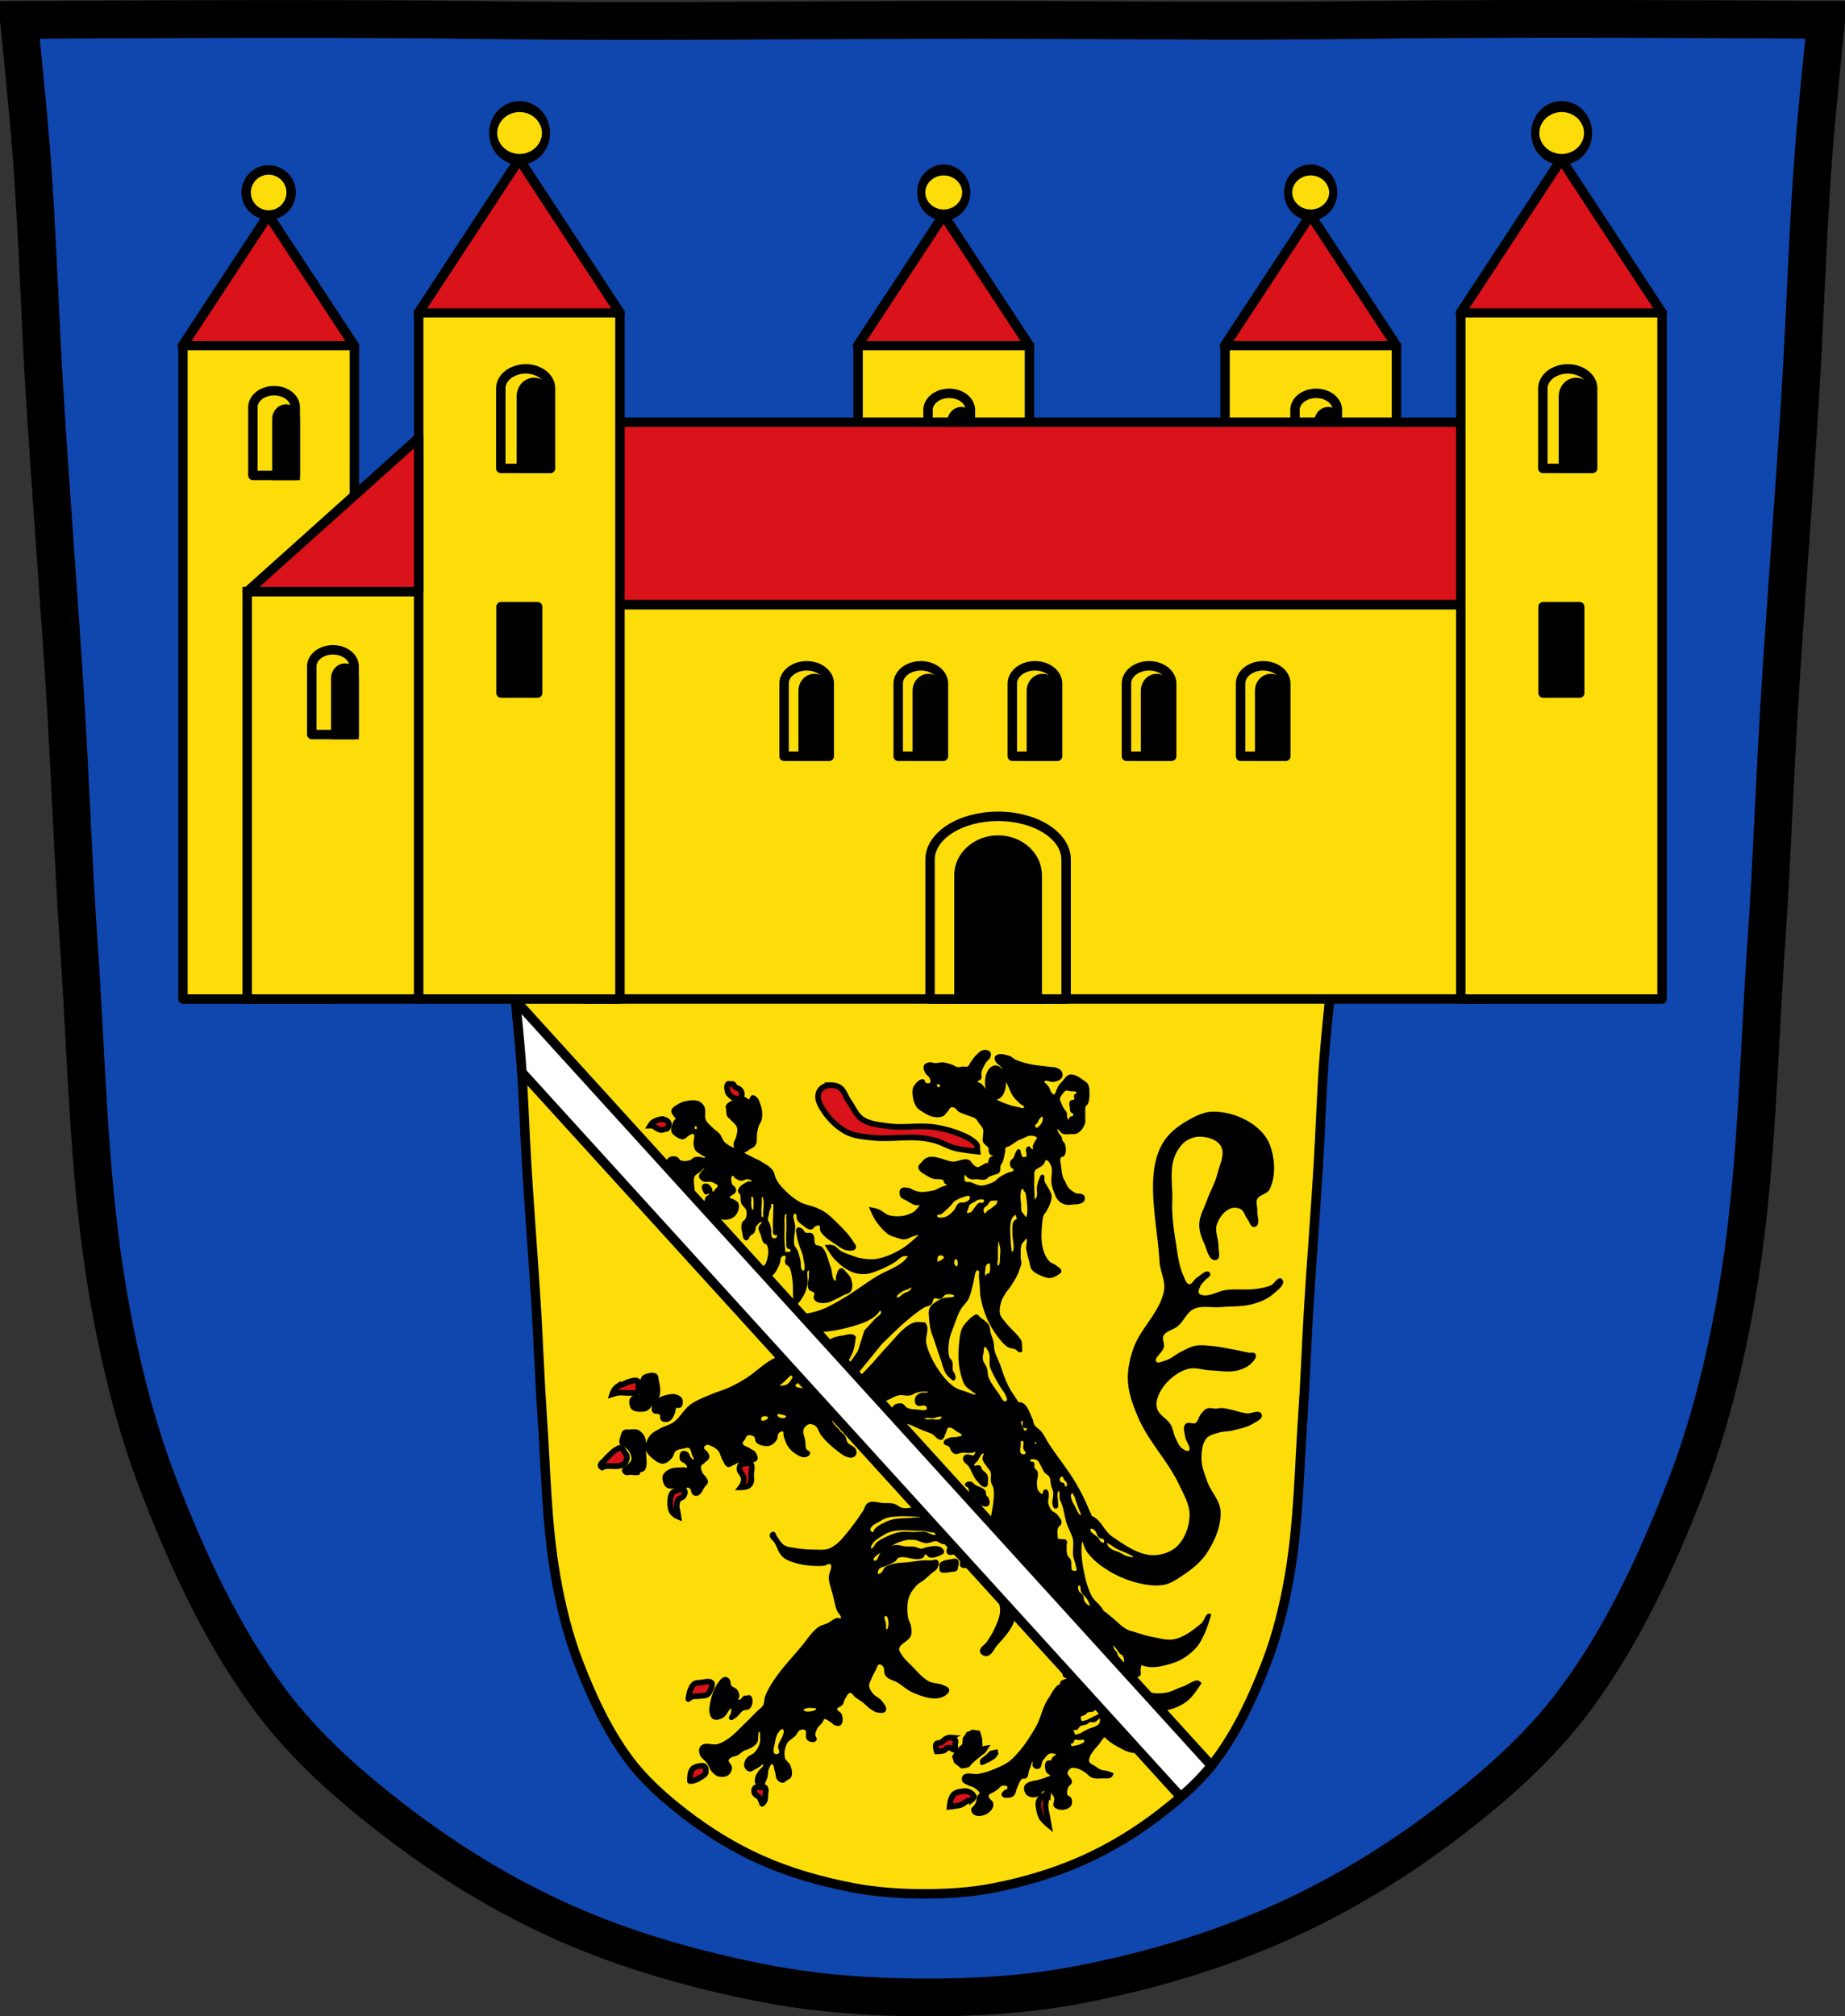 <svg xmlns="http://www.w3.org/2000/svg" xmlns:xlink="http://www.w3.org/1999/xlink" viewBox="0 0 977.12 1067.6"><rect x="0" y="0" width="977.12" height="1067.6" fill="#333333" stroke="none"/><defs><path id="a" d="m-302.21 153.61-159.89 92.31V61.3z" fill="#da121a" stroke-linejoin="round" stroke="#000" stroke-linecap="round"/><path id="b" d="M-344.3 64.13c0 5.603-6.101 10.144-13.627 10.144-7.526 0-13.627-4.542-13.627-10.144 0-5.603 6.101-10.144 13.627-10.144 7.526 0 13.627 4.542 13.627 10.144z" stroke-linejoin="round" stroke="#000" stroke-linecap="round" fill="#fcdd09"/><path id="c" d="M-824.75 201.8c-7.275 0-13.188 4.626-13.188 10.313v42.37h26.344v-42.37c0-5.686-5.881-10.313-13.156-10.313z" stroke-width="5.502" stroke-linejoin="round" stroke="#000" fill="none" stroke-linecap="round"/><path id="d" d="M-820.32 206.45c-5.102 0-9.249 4.438-9.249 9.893v40.649h18.476v-40.649c0-5.455-4.125-9.893-9.227-9.893"/></defs><path style="fill:#0f47af" d="M798.39 10.025c-26.17.053-51.02.198-70.798.478-79.11 1.122-156.7-.214-235.05 0-2.653.007-5.305.036-7.958.043-78.35.214-155.94 1.122-235.05 0-79.11-1.122-239.53 0-239.53 0s4.995 48.18 6.784 72.32c3.067 41.38 4.256 82.87 6.784 124.29 3.405 55.766 7.902 111.49 11.307 167.25 2.529 41.41 3.91 82.9 6.784 124.29 4.346 62.59 5.02 125.75 15.786 187.56 6.02 34.562 14.418 68.979 27.14 101.67 15.355 39.473 33.473 78.71 58.839 112.63 18.288 24.456 41.648 45.04 65.884 63.62 27.747 21.272 57.962 39.816 89.93 53.968 33.818 14.97 69.917 25.08 106.24 32.09 27.334 5.278 55.35 7.255 83.19 7.349 27.662.094 55.55-1.52 82.71-6.741 36.46-7.01 72.54-17.626 106.46-32.746 31.934-14.235 62.23-32.696 89.98-53.968 24.24-18.58 47.595-39.17 65.884-63.62 25.365-33.919 43.484-73.16 58.839-112.63 12.718-32.695 21.12-67.16 27.14-101.72 10.762-61.814 11.44-124.97 15.786-187.56 2.874-41.39 4.255-82.87 6.784-124.29 3.405-55.766 7.902-111.44 11.307-167.21 2.529-41.41 3.717-82.909 6.784-124.29 1.79-24.14 6.784-72.32 6.784-72.32s-90.24-.636-168.73-.478"/><path style="fill:#fcdd09" d="M628.22 527.936c-11.794.024-22.998.09-31.913.217-35.658.509-70.63-.097-105.95 0-1.196.004-2.392.016-3.587.02-35.32.097-70.29.509-105.95 0-35.658-.509-107.97 0-107.97 0s2.251 21.835 3.058 32.778c1.382 18.754 1.918 37.561 3.058 56.33 1.535 25.27 3.562 50.53 5.097 75.8 1.14 18.771 1.763 37.571 3.058 56.33 1.959 28.369 2.265 56.993 7.116 85.01 2.712 15.665 6.499 31.26 12.232 46.08 6.921 17.891 15.09 35.676 26.522 51.05 8.244 11.08 18.774 20.415 29.698 28.836 12.507 9.641 26.13 18.05 40.538 24.46 15.244 6.785 31.516 11.367 47.889 14.546 12.321 2.392 24.951 3.288 37.5 3.331 12.469.043 25.04-.689 37.28-3.055 16.435-3.176 32.697-7.989 47.987-14.842 14.395-6.452 28.05-14.819 40.558-24.46 10.924-8.421 21.454-17.752 29.698-28.836 11.434-15.373 19.601-33.16 26.522-51.05 5.733-14.819 9.52-30.437 12.232-46.1 4.851-28.02 5.157-56.64 7.116-85.01 1.295-18.76 1.918-37.561 3.058-56.33 1.535-25.27 3.562-50.51 5.097-75.79 1.14-18.77 1.676-37.577 3.058-56.33.807-10.943 3.058-32.778 3.058-32.778s-40.675-.288-76.06-.217"/><path style="fill:none;stroke:#000;stroke-width:5" d="M628.22 527.936c-11.794.024-22.998.09-31.913.217-35.658.509-70.63-.097-105.95 0-1.196.004-2.392.016-3.587.02-35.32.097-70.29.509-105.95 0-35.658-.509-107.97 0-107.97 0s2.251 21.835 3.058 32.778c1.382 18.754 1.918 37.561 3.058 56.33 1.535 25.27 3.562 50.53 5.097 75.8 1.14 18.771 1.763 37.571 3.058 56.33 1.959 28.369 2.265 56.993 7.116 85.01 2.712 15.665 6.499 31.26 12.232 46.08 6.921 17.891 15.09 35.676 26.522 51.05 8.244 11.08 18.774 20.415 29.698 28.836 12.507 9.641 26.13 18.05 40.538 24.46 15.244 6.785 31.516 11.367 47.889 14.546 12.321 2.392 24.951 3.288 37.5 3.331 12.469.043 25.04-.689 37.28-3.055 16.435-3.176 32.697-7.989 47.987-14.842 14.395-6.452 28.05-14.819 40.558-24.46 10.924-8.421 21.454-17.752 29.698-28.836 11.434-15.373 19.601-33.16 26.522-51.05 5.733-14.819 9.52-30.437 12.232-46.1 4.851-28.02 5.157-56.64 7.116-85.01 1.295-18.76 1.918-37.561 3.058-56.33 1.535-25.27 3.562-50.51 5.097-75.79 1.14-18.77 1.676-37.577 3.058-56.33.807-10.943 3.058-32.778 3.058-32.778s-40.675-.288-76.06-.217z"/><path style="fill:none;stroke:#000;stroke-width:5;stroke-linecap:round;stroke-linejoin:round" d="M176.344 339.376c-7.275 0-13.188 4.626-13.188 10.313v42.37H189.5v-42.37c0-5.686-5.881-10.313-13.156-10.313z"/><path d="M96.89 182.946V528.98h79.44v-36.594h11.344v-309.44h-90.78z" style="fill:#fcdd09;stroke:#000;stroke-width:5;stroke-linejoin:round"/><use height="100%" width="100%" style="stroke-width:10.846" xlink:href="#a" transform="matrix(.426 .216 -.246 .374 354.1 190.756)"/><path d="M154.205 101.918c0 6.585-5.337 11.922-11.922 11.922-6.584 0-11.922-5.338-11.922-11.922 0-6.584 5.338-11.921 11.922-11.921 6.585 0 11.922 5.338 11.922 11.921z" style="fill:#fcdd09;stroke:#000;stroke-width:5;stroke-linecap:round;stroke-linejoin:round"/><path d="M134.032 315.486h16.503v38.938h-16.503z" style="fill:none;stroke:#00f000;stroke-width:5;stroke-linecap:round;stroke-linejoin:round"/><path d="M180.774 307.446c-5.102 0-9.249 4.438-9.249 9.892v40.649h18.476v-40.649c0-5.455-4.125-9.892-9.227-9.892"/><path style="fill:#fcdd09;stroke:#000;stroke-width:5" d="M130.92 313.256h90.81v215.7h-90.81z"/><path style="fill:#fcdd09;stroke:#000;stroke-width:5;stroke-linejoin:round" d="M648.8 182.946h90.77v309.44H648.8z"/><path d="M697.06 208.266c-6.195 0-11.23 3.94-11.23 8.782v36.08h22.433v-36.08c0-4.842-5.01-8.782-11.203-8.782z" style="fill:none;stroke:#000;stroke-width:5;stroke-linecap:round;stroke-linejoin:round"/><path d="M703.41 215.476c-4.066 0-7.371 3.526-7.371 7.86v32.3h14.725v-32.3c0-4.334-3.287-7.86-7.354-7.86"/><path style="fill:#fcdd09;stroke:#000;stroke-width:5;stroke-linejoin:round" d="M454.44 182.946h90.77v309.44h-90.77z"/><path d="M502.71 208.266c-6.195 0-11.23 3.94-11.23 8.782v36.08h22.433v-36.08c0-4.842-5.01-8.782-11.203-8.782z" style="fill:#fcdd09;stroke:#000;stroke-width:5;stroke-linecap:round;stroke-linejoin:round"/><path d="M509.06 215.476c-4.066 0-7.371 3.526-7.371 7.86v32.3h14.725v-32.3c0-4.334-3.287-7.86-7.354-7.86"/><path style="fill:none;stroke:#000;stroke-width:20" d="M798.39 10.025c-26.17.053-51.02.198-70.798.478-79.11 1.122-156.7-.214-235.05 0-2.653.007-5.305.036-7.958.043-78.35.214-155.94 1.122-235.05 0-79.11-1.122-239.53 0-239.53 0s4.995 48.18 6.784 72.32c3.067 41.38 4.256 82.87 6.784 124.29 3.405 55.766 7.902 111.49 11.307 167.25 2.529 41.41 3.91 82.9 6.784 124.29 4.346 62.59 5.02 125.75 15.786 187.56 6.02 34.562 14.418 68.979 27.14 101.67 15.355 39.473 33.473 78.71 58.839 112.63 18.288 24.456 41.648 45.04 65.884 63.62 27.747 21.272 57.962 39.816 89.93 53.968 33.818 14.97 69.917 25.08 106.24 32.09 27.334 5.278 55.35 7.255 83.19 7.349 27.662.094 55.55-1.52 82.71-6.741 36.46-7.01 72.54-17.626 106.46-32.746 31.934-14.235 62.23-32.696 89.98-53.968 24.24-18.58 47.595-39.17 65.884-63.62 25.365-33.919 43.484-73.16 58.839-112.63 12.718-32.695 21.12-67.16 27.14-101.72 10.762-61.814 11.44-124.97 15.786-187.56 2.874-41.39 4.256-82.87 6.784-124.29 3.405-55.766 7.902-111.44 11.307-167.21 2.529-41.41 3.717-82.909 6.784-124.29 1.79-24.14 6.784-72.32 6.784-72.32s-90.24-.636-168.73-.478z"/><path style="fill:#fcdd09;stroke:#000;stroke-width:5;stroke-linecap:round;stroke-linejoin:round" d="M309.79 320.096h477.09v208.86H309.79z"/><path style="fill:#da121a;stroke:#000;stroke-width:5;stroke-linecap:round;stroke-linejoin:round" d="M309.79 223.536h477.09v96.56H309.79z"/><path d="M773.63 165.586h106.59v363.38H773.63z" style="fill:#fcdd09;stroke:#000;stroke-width:5;stroke-linejoin:round"/><use height="100%" width="100%" style="stroke-width:9.236" xlink:href="#a" transform="matrix(.5 .254 -.289 .44 1075.67 174.756)"/><use height="100%" width="100%" style="stroke-width:4.199" xlink:href="#b" transform="matrix(1.027 0 0 1.38 1194.66 -18.074)"/><path style="stroke:#000;stroke-width:5;stroke-linecap:round;stroke-linejoin:round" d="M817.24 321.226h19.38v45.725h-19.38z"/><path d="M830.31 195.316c-7.275 0-13.188 4.626-13.188 10.313v42.37h26.344v-42.37c0-5.686-5.881-10.313-13.156-10.313z" style="fill:none;stroke:#000;stroke-width:5;stroke-linecap:round;stroke-linejoin:round"/><use height="100%" width="100%" style="stroke-width:10.846" xlink:href="#a" transform="matrix(.426 .216 -.246 .374 711.65 190.756)"/><use height="100%" width="100%" style="stroke-width:4.931" xlink:href="#b" transform="matrix(.875 0 0 1.175 812.98 26.551)"/><use height="100%" width="100%" style="stroke-width:10.846" xlink:href="#a" transform="matrix(.426 .216 -.246 .374 906 190.756)"/><use height="100%" width="100%" style="stroke-width:4.931" xlink:href="#b" transform="matrix(.875 0 0 1.175 1007.33 26.551)"/><path style="fill:#fcdd09;stroke:#000;stroke-width:5;stroke-linejoin:round" d="M221.735 165.586h106.59v363.38h-106.59z"/><use height="100%" width="100%" style="stroke-width:9.236" xlink:href="#a" transform="matrix(.5 .254 -.289 .44 523.77 174.756)"/><use height="100%" width="100%" style="stroke-width:4.199" xlink:href="#b" transform="matrix(1.027 0 0 1.38 642.76 -18.074)"/><path style="stroke:#000;stroke-width:5;stroke-linecap:round;stroke-linejoin:round" d="M265.34 321.226h19.38v45.725h-19.38z"/><path d="M145.162 206.846c-6.195 0-11.23 3.94-11.23 8.782v36.08h22.433v-36.08c0-4.842-5.01-8.782-11.203-8.782z" style="fill:none;stroke:#000;stroke-width:5;stroke-linecap:round;stroke-linejoin:round"/><path d="M834.74 199.966c-5.102 0-9.249 4.438-9.249 9.893v40.649h18.476v-40.649c0-5.455-4.125-9.893-9.227-9.893"/><path style="fill:none;stroke:#000;stroke-width:5;stroke-linecap:round;stroke-linejoin:round" d="M278.41 195.316c-7.275 0-13.188 4.626-13.188 10.313v42.37h26.344v-42.37c0-5.686-5.881-10.313-13.156-10.313z"/><path d="M282.84 199.966c-5.102 0-9.249 4.438-9.249 9.893v40.649h18.476v-40.649c0-5.455-4.125-9.893-9.227-9.893M151.511 214.056c-4.066 0-7.371 3.526-7.371 7.86v32.3h14.725v-32.3c0-4.334-3.287-7.86-7.354-7.86"/><path style="fill:#da121a;stroke:#000;stroke-width:5;stroke-linejoin:round" d="M221.735 313.256v-81.43l-90.81 81.43z"/><use xlink:href="#c" width="100%" height="100%" transform="translate(1176.93 169.086) scale(.909)"/><use xlink:href="#d" width="100%" height="100%" transform="translate(1176.93 169.086) scale(.909)"/><use xlink:href="#c" width="100%" height="100%" transform="translate(1237.38 169.086) scale(.909)"/><use xlink:href="#d" width="100%" height="100%" transform="translate(1237.38 169.086) scale(.909)"/><use xlink:href="#c" width="100%" height="100%" transform="translate(1297.82 169.086) scale(.909)"/><use xlink:href="#d" width="100%" height="100%" transform="translate(1297.82 169.086) scale(.909)"/><use xlink:href="#c" width="100%" height="100%" transform="translate(1358.26 169.086) scale(.909)"/><use xlink:href="#d" width="100%" height="100%" transform="translate(1358.26 169.086) scale(.909)"/><use xlink:href="#c" width="100%" height="100%" transform="translate(1418.7 169.086) scale(.909)"/><use xlink:href="#d" width="100%" height="100%" transform="translate(1418.7 169.086) scale(.909)"/><path style="fill:none;stroke:#000;stroke-width:5;stroke-linecap:round;stroke-linejoin:round" d="M528.59 432.216c-19.903 0-36.03 10.266-36.03 22.906v73.844h72.06v-73.844c0-12.64-16.13-22.906-36.03-22.906z"/><path d="M528.59 442.296c-12.828 0-23.22 9.461-23.22 21.11v68.05h46.45v-68.05c0-11.649-10.395-21.11-23.22-21.11"/><path d="M176.342 344.056c-6.195 0-11.23 3.94-11.23 8.782v36.08h22.433v-36.08c0-4.842-5.01-8.782-11.203-8.782z" style="fill:none;stroke:#000;stroke-width:5;stroke-linecap:round;stroke-linejoin:round"/><path d="M182.692 351.266c-4.066 0-7.371 3.526-7.371 7.86v32.3h14.725v-32.3c0-4.334-3.287-7.86-7.354-7.86"/><path style="fill:#da121a;stroke:#000;stroke-width:3" d="M385.97 573.866a.485.485 0 0 0-.382.125c-.876.851-.52 2.525-.276 3.752.109.548.403 1.058.751 1.481.789.962 1.782 1.823 2.911 2.271.705.279 1.51.332 2.252.194.441-.082.951-.213 1.212-.596.514-.753.528-1.864.29-2.755-.18-.678-.705-1.246-1.225-1.689-.565-.482-1.395-.522-1.976-.983-.567-.449-.763-1.369-1.409-1.675-.428-.203-.927 0-1.397 0-.235 0-.511-.112-.751-.125M440.07 574.566c-1.47.02-2.941.384-4.156 1.094-1.423.831-2.451 2.58-2.625 4.281-.282 2.758 1.295 5.519 2.781 7.813 3.077 4.751 7.313 8.927 12.188 11.531 4.22 2.255 9.167 2.537 13.875 3.063 8.471.946 17.08-.664 25.563.156a44.36 44.36 0 0 1 8.06 1.531c3.272.947 6.276 2.856 9.563 3.75 4.06 1.105 12.406 1.938 12.406 1.938s-.088-.832-.125-1.25c-.056-.648.124-1.341-.125-1.938-.413-.992-1.298-1.729-2.125-2.375-2.216-1.734-4.814-2.871-7.406-3.875-4.308-1.669-8.822-2.864-13.375-3.5-8.095-1.131-16.414.626-24.5-.563-4.653-.684-9.704-1.029-13.625-3.75-3.123-2.168-4.627-6.168-6.875-9.313-1.803-2.522-2.628-6.247-5.313-7.656-1.244-.653-2.717-.958-4.188-.938zM350.35 592.566c-.783.03-1.568.308-2.313.563-.905.309-1.827.74-2.563 1.375-.465.401-1.125 1.469-1.125 1.469s.956-.019 1.406.125c.657.211 1.166.772 1.781 1.094.791.414 1.56.96 2.438 1.063.696.081 1.416-.192 2.094-.375.48-.129 1.079-.11 1.406-.5.634-.755.957-2.051.563-2.969-.461-1.075-1.804-1.561-2.906-1.781a3.355 3.355 0 0 0-.781-.063zm3.438 27.531c-.335.006-.668.092-.969.188-1.156.368-1.939 1.536-2.938 2.25-1.127.806-2.468 1.273-3.438 2.281-.58.603-1.115 1.333-1.344 2.156-.175.632-.21 1.349 0 1.969.149.44.844 1.094.844 1.094s2.666-.34 3.938-.781c.957-.332 1.872-.854 2.75-1.375.748-.444 1.661-.762 2.156-1.5.464-.691.545-1.592.563-2.438.025-1.206.211-2.772-.656-3.563-.237-.216-.571-.286-.906-.281zM371.7 644.196c-1.01-.005-2.023.116-3.03.156-.595.024-1.174-.066-1.75.094-.338.094-.969.5-.969.5s1.469 1.367 2.156 2.094c.889.942 1.443 2.322 2.563 2.938.895.491 1.992.34 3 .406.625.041 1.258.11 1.875 0 .654-.117 1.596-.055 1.875-.688.183-.416-.305-.888-.469-1.313-.449-1.16-.493-2.633-1.406-3.438-.739-.651-1.885-.583-2.844-.688a9.85 9.85 0 0 0-1-.063zM336.28 730.896c-1 .04-2.125.481-3.082.692-.921.204-1.757.734-2.635 1.094-1.126.463-2.365.689-3.385 1.371a7.297 7.297 0 0 0-1.963 1.98c-.438.648-.948 2.174-.948 2.174s2.114-.665 3.201-.789c2.085-.238 4.19.226 6.283.097 1.418-.088 3.271.508 4.228-.596.507-.583.077-1.578.092-2.367.001-.493.027-.989 0-1.481-.031-.562.223-1.31-.184-1.675-.447-.401-1.01-.523-1.607-.498M328.64 766.566c-.782-.039-1.594.558-2.305.955-1.299.725-2.363 1.827-3.464 2.852a32.12 32.12 0 0 0-2.542 2.672c-.802.942-2.287 1.7-2.252 2.963.012.443.843.983.843.983s.977-.485 1.502-.596c2.457-.518 5.06.271 7.508-.291.959-.22 1.982-.517 2.726-1.191.553-.501.901-1.239 1.133-1.966.19-.596.317-1.27.184-1.883-.212-.979-.942-1.747-1.502-2.561-.455-.662-.755-1.644-1.502-1.869a1.332 1.332 0 0 0-.329-.069M396.66 774.526c-.441.046-.929.271-1.357.332-.978.139-2.183-.092-2.898.623-.666.666-.83 1.855-.698 2.813.115.837.869 1.422 1.238 2.174.369.75.893 1.486.975 2.325.108 1.098-.239 2.222-.645 3.24-.214.536-.922 1.454-.922 1.454s2.547-.039 3.636-.637c.683-.375 1.3-.988 1.607-1.73.519-1.259.199-2.74.185-4.112-.022-2.101 1.097-4.905-.408-6.286-.196-.179-.447-.221-.711-.194M360.28 788.626c-.524.039-1.06.23-1.554.415-.977.365-2.072.723-2.714 1.578-.804 1.072-.958 2.584-1.041 3.946-.112 1.857-.022 3.85.751 5.524.396.858 1.154 1.51 1.884 2.077.506.394 1.686.886 1.686.886s-.236-1.579-.369-2.367c-.178-1.054-.61-2.087-.567-3.157.05-1.228.242-2.569.935-3.558.618-.882 2.024-.885 2.635-1.772.512-.743 1.029-1.841.659-2.672-.279-.627-1.139-.796-1.791-.886a2.386 2.386 0 0 0-.514-.014"/><path style="fill:#da121a;stroke:#000;stroke-width:3;stroke-linejoin:round" d="M375.03 890.356c-1.22-.021-2.63.43-3.82.526-1.175.095-2.472.024-3.464.692-1 .675-1.576 1.921-2.068 3.06-.666 1.54-1.133 4.929-1.133 4.929s1.19-.953 1.883-1.191c1.315-.451 2.766-.189 4.136-.388 1.356-.197 2.868-.03 4.03-.789.798-.521 1.25-1.493 1.686-2.367.368-.737.652-1.542.751-2.367.055-.458.224-1.064-.092-1.385-.516-.522-1.178-.707-1.91-.72"/><path style="fill:#da121a;stroke:#000;stroke-width:3" d="M502.89 919.986c-.767.043-1.515.418-2.2.789-.813.44-1.346 1.35-2.16 1.786-.812.435-2.03.072-2.635.789-.399.474-.3 1.237-.276 1.869.026.709.474 2.077.474 2.077s2.639-.012 3.846-.498c.714-.287 1.135-1.165 1.871-1.385.543-.163 1.148-.018 1.699.111.658.153 1.28 1.131 1.871.789.753-.436.395-1.773.474-2.672.069-.786.404-1.702 0-2.367-.52-.856-1.671-1.213-2.635-1.288a2.58 2.58 0 0 0-.329 0"/><path style="fill:#da121a;stroke:#000;stroke-width:3;stroke-linejoin:round" d="M371.5 934.946c-.569.022-1.161.144-1.699.249-1.034.203-2.124.539-2.898 1.288-.598.577-.903 1.452-1.133 2.271-.382 1.363-.382 4.237-.382 4.237s1.276-.022 1.883-.194c1.393-.393 2.708-1.091 3.939-1.883.855-.55 1.907-1.026 2.358-1.966.381-.794.303-1.811.092-2.672-.091-.371-.251-.789-.567-.983-.473-.291-1.025-.368-1.594-.346M400.97 946.176c-.223.019-.44.078-.645.18-.402.2-.714.633-.843 1.08a2.99 2.99 0 0 0 .185 2.077c.513 1.035 1.874 1.339 2.542 2.271.683.952 1.409 3.254 1.409 3.254s1.029-.942 1.304-1.578c.391-.907.342-1.968.382-2.963.054-1.349.654-3.02-.184-4.04-.104-.127-.315-.08-.474-.097-.53-.055-1.062 0-1.594 0-.681 0-1.413-.238-2.081-.18"/><path style="fill:#da121a;stroke:#000;stroke-width:3" d="M510.7 948.336c-.717.025-1.429.14-2.121.277-1.188.234-2.465.56-3.385 1.385-.801.717-1.227 1.83-1.594 2.866-.421 1.191-.659 3.752-.659 3.752s1.566-.176 2.345-.305c1.292-.213 2.624-.302 3.846-.789 1.154-.46 2.071-1.443 3.201-1.966.779-.361 1.741-.274 2.437-.789a2.43 2.43 0 0 0 .843-1.191c.069-.219.097-.486 0-.692-.523-1.115-1.699-1.869-2.819-2.271-.667-.238-1.378-.302-2.094-.277M554.38 949.816c-.745-.004-1.659 1.032-2.332 1.565-.762.603-1.575 1.322-1.883 2.271-.538 1.652-.067 3.528.29 5.234.274 1.313.688 2.633 1.396 3.752.92 1.452 3.57 3.641 3.57 3.641s-.453-2.421-.659-3.641c-.37-2.2-1.01-4.385-1.028-6.618-.011-1.163.252-2.308.474-3.447.17-.868 1.304-2.01.659-2.575a.716.716 0 0 0-.488-.18"/><path style="stroke:#000" d="M521.47 556.386c-.138.006-.276.043-.406.063-1.494.22-2.659 1.532-3.781 2.594-1.073 1.016-1.858 2.337-2.75 3.531-.619.829-.924 2.045-1.813 2.531-.788.431-1.767.041-2.656.094-1.061.063-2.108.434-3.156.25-.986-.173-1.832-.92-2.781-1.25-1.59-.551-3.204-1.07-4.875-1.188-1.262-.089-2.516.381-3.781.375-1.151-.006-2.309-.612-3.437-.375-.829.174-1.876.484-2.25 1.281-.475 1.012.074 2.324.531 3.344.537 1.196 1.969 1.756 2.469 2.969.354.86.853 2.091.281 2.813-.663.835-2.168.734-3.094.25-.576-.302-.435-1.464-1.031-1.719-.572-.245-1.267.163-1.813.469-.894.501-1.587 1.356-2.219 2.188-.393.516-.753 1.056-.938 1.688-.236.808-.228 1.687-.187 2.531.067 1.404.249 2.829.687 4.156.395 1.196.924 2.393 1.719 3.344.583.696 1.396 1.155 2.156 1.625 1.8 1.112 3.611 2.369 5.656 2.813 1.656.358 3.531.49 5.094-.188 1.012-.438 1.611-1.521 2.375-2.344.695-.748 1.033-1.993 1.969-2.344.847-.318 1.885.007 2.688.438.649.349.925 1.199 1.531 1.625 1.366.96 3.041 1.349 4.562 2 1.571.673 3.344.924 4.719 1.969.757.576 1.252 1.495 1.813 2.281.867 1.215 2 2.322 2.406 3.781.326 1.186-.08 2.453-.094 3.688 0 .903-.307 1.876 0 2.719.537 1.473 2.464 2.058 3 3.531.174.478-.117 1.035 0 1.531.133.562.358 1.161.781 1.531.438.384 1.509-.056 1.625.531.178.898-1.43 1.091-1.969 1.813-.695.93-.449 2.973-1.563 3.156-.08.013-.077-.172-.156-.188-.856-.173-1.6.743-2.406 1.094-.855.372-1.638 1.056-2.563 1.094-.479.019-.956-.223-1.375-.469-.727-.425-1.287-1.134-1.906-1.719-.166-.157-.314-.328-.469-.5a1.441 1.441 0 0 0-.375-.656c-2.337-2.236-6.327.738-9.469.375-2.372-.274-4.606-1.373-6.937-1.906-1.164-.266-2.308-.657-3.5-.656-.945 0-1.952.12-2.813.531-.996.476-1.789 1.311-2.531 2.156-.632.72-1.556 1.459-1.594 2.438-.027.686.526 1.276.969 1.781.533.608 1.26.985 1.938 1.406 1.404.87 2.829 1.738 4.375 2.281 1.913.672 4.465-.259 5.969 1.156.315.297.119.905.344 1.281.35.587 1.552.718 1.469 1.406-.099.812-1.342.844-2.063 1.156-.195.085-.395.114-.594.188-1.731.639-3.474 1.86-5.125 2.156-2.234.401-4.518.852-6.781.688-1.135-.082-2.233-.469-3.312-.844-.96-.335-1.784-1.072-2.781-1.25-1.269-.226-2.836-.559-3.844.281-.472.393-.538 1.18-.531 1.813 0 .736.203 1.533.656 2.094.615.762 1.685.949 2.531 1.406 1.585.855 3.047 2.07 4.781 2.5.818.203 1.69 0 2.531 0 .354 0 .7-.132 1.031 0 .027.011.068.051.094.063-1.554 1.036-2.872 3.667-4.594 4.594-1.839.99-3.827 1.779-5.875 2.063-2.496.345-5.113.259-7.531-.469-1.924-.579-3.416-2.268-5.281-3.03-1.352-.553-4.219-1.094-4.219-1.094s1.63 4.054 2.844 5.844c1.939 2.86 4.155 5.68 6.938 7.625 1.166.815 2.595 1.179 3.937 1.594 1.428.441 2.858 1.03 4.344.938 1.428-.088 2.718-1.026 4.094-1.438 1.043-.312 2.072-.807 3.156-.781.366.008 1.063.313 1.063.313s-5.805 5.554-9.188 7.594c-4.169 2.513-8.702 4.701-13.438 5.563-3.02.549-6.158.187-9.188-.313-1.446-.239-2.832-.79-4.219-1.281-2.096-.743-4.239-1.432-6.187-2.531-1.462-.825-2.492-2.438-4.063-3-1.095-.392-3.469-.188-3.469-.188s2.877 4.875 4.813 6.844c2.594 2.64 5.553 5.095 8.906 6.5 2.172.91 4.603 1.24 6.938 1.094 2.447-.153 4.797-1.167 7.094-2.063 2.761-1.077 5.429-2.455 8-3.969 1.678-.988 2.97-2.734 4.813-3.313 1.156-.363 3.625 0 3.625 0s-1.951 2.648-3.188 3.656c-4.228 3.448-9.523 5.097-14.156 7.906-6 3.641-11.585 8.05-17.656 11.563-4.056 2.348-8.09 4.862-12.5 6.344-3.4 1.142-6.995 2.023-10.563 1.906-2.839-.093-5.522-1.357-8.281-2.063-3.625-.926-7.302-1.72-10.875-2.844-2.04-.642-6.03-2.219-6.03-2.219s2.705 3.943 4.531 5.375c4.307 3.378 9.559 5.235 14.625 7.125 3.858 1.44 7.819 2.908 11.906 3.188 6.817.465 13.735-.713 20.344-2.531 4.686-1.289 9.637-2.718 13.438-5.875 1.034-.858 1.798-1.998 2.5-3.188.105.108.191.228.281.344.33.42.985.705.969 1.25-.057 1.897-2.394 2.832-3.625 4.219-1.758 1.982-5.344 5.875-5.344 5.875l-3.406 10.844-8.125 11.625-6.938 4.844-4.375 1.031-.594.656.125 1 2.281.375 4.75-.5 10.937-6.375 13.719-16.844s8.465-8.448 13-12.281c3.03-2.56 6.104-5.109 9.469-7.156 1.27-.773 2.953-.826 4-1.906.737-.76.47-2.359 1.344-2.938 1.096-.726 2.701.501 3.906 0 .826-.343 1.129-1.519 1.937-1.906 1.074-.515 2.368-.583 3.531-.375.75.134 1.712.322 2.063 1.031.12.244.091.497 0 .781-.123.074-.248.155-.375.219-1.664.836-3.698.364-5.469.906-1.358.416-2.692.967-3.875 1.781-1.246.858-2.653 1.768-3.281 3.188-.735 1.661-.351 3.671-.25 5.5.116 2.109.465 4.204.969 6.25.42 1.707 1.123 3.308 1.687 4.969 1.098 3.233 2.145 6.5 3.281 9.719.936 2.653 1.468 5.537 2.938 7.906.594.958 1.464 1.722 2.313 2.438.412.347.803 1.023 1.313.875.349-.102.446-.623.5-1 .073-.512-.086-1.043-.25-1.531-.247-.737-.876-1.315-1.094-2.063-.439-1.511.11-3.224-.375-4.719-.312-.961-1.288-1.589-1.562-2.563-.829-2.938-.475-6.164 0-9.188.39-2.483 1.448-4.809 2.312-7.156 1.132-3.075 2.151-6.225 3.75-9.06 1.147-2.036 3.072-3.534 4.125-5.625 1.036-2.058 1.506-4.38 2.094-6.625.539-2.061.9-4.157 1.313-6.25.148-.752.644-1.64.969-2.469.171-.058.327-.102.5-.094.526.027 1.136.202 1.438.656.556.839.091 2.042.156 3.063.118 1.878.334 3.72.469 5.594.101 1.404.059 2.829.25 4.219a42.45 42.45 0 0 0 1.469 6.656c.836 2.723 1.843 5.384 3.125 7.906 1.349 2.655 2.925 5.211 4.75 7.531 1.478 1.878 2.973 3.851 4.969 5.094 1.312.816 3.046.622 4.375 1.406.425.251.646.828 1.094 1.031.41.187 1.013.442 1.344.125.359-.345.018-1.021 0-1.531-.041-1.152.091-2.343-.25-3.438-.238-.763-.716-1.4-1.188-2.031-1.361-1.823-3.106-3.32-4.625-5-1.026-1.135-2.113-2.204-3.03-3.438-.955-1.283-2.192-2.512-2.563-4.094-.496-2.118 0-4.411.594-6.5.524-1.842 1.557-3.519 2.563-5.125.601-.961 1.446-1.738 2.062-2.688 1.892-2.912 3.981-5.827 5-9.188.424-1.399 1.492-3.504.906-4.625-.077-.727-.214-1.478-.188-2.188.086-2.233-.267-4.604.5-6.688.288-.78.934-1.381 1.469-2 .449-.52.843-1.686 1.469-1.438 1.721.683.196 3.873.5 5.781.36 2.261.96 4.485 1.563 6.688.376 1.372.426 2.954 1.281 4.063 1.358 1.759 3.578 2.628 5.594 3.438 1.201.483 2.502.917 3.781.781 1.609-.168 3.124-1.02 4.469-1.969.369-.262.934-.532.938-1 0-1.256-1.557-1.917-2.5-2.688-1.094-.894-2.565-1.213-3.594-2.188-1.021-.968-1.792-2.207-2.406-3.5-.857-1.806-1.43-3.787-1.719-5.781-.518-3.57-.333-7.249 0-10.844.158-1.71.273-3.493.937-5.063.291-.687.913-1.168 1.281-1.813 1.01-1.766 1.989-3.606 2.5-5.594.248-.963.403-1.984.25-2.969-.126-.811-.585-1.516-.938-2.25-.831-1.733-2.118-3.239-2.75-5.063-.329-.948.407-2.754-.531-2.969-.784-.179-1.024 1.305-1.375 2.063-.552 1.189-.868 2.48-1.094 3.781-.331 1.898.528 4.083-.344 5.781-.34.662-1.065 1.681-1.719 1.375-.578-.27-.154-1.336-.188-2-.174-3.366-.322-6.727-.156-10.09.061-1.241-.209-2.657.406-3.719.793-1.369 2.579-1.733 3.781-2.719.272-.223.549-.451.781-.719.649-.746.759-2.363 1.719-2.438 1.454-.113 2.511 1.846 3.094 3.25 1.237 2.981-.18 6.544.344 9.75.244 1.492.726 2.948 1.281 4.344.564 1.416 1.052 2.955 2.063 4.063.897.984 2.124 1.704 3.375 2.063 1.464.42 3.02.126 4.531 0 1.272-.106 2.618-.074 3.781-.625.575-.272 1.237-.634 1.469-1.25.244-.649.19-1.57-.25-2.094-.979-1.166-2.979-.484-4.313-1.156-1.513-.763-2.923-1.832-4.03-3.156-.694-.829-1.032-1.934-1.531-2.906-.442-.865-1.01-1.696-1.313-2.625-.558-1.708-.765-3.516-.937-5.313-.175-1.827-.973-3.914-.094-5.5.361-.652 1.53-.451 1.906-1.094.946-1.616.715-3.884.156-5.688-.202-.653-.892-1.013-1.188-1.625-.283-.586-.265-1.312-.531-1.906-.474-1.057-1.471-1.787-1.875-2.875-.221-.595-.762-1.563-.25-1.906 1.151-.773 2.132 1.923 3.437 2.344 1.369.442 2.85.147 4.281.094.948-.035 1.998.171 2.844-.281 1.7-.908 3.057-2.646 3.781-4.5.567-1.45.153-3.121.25-4.688.103-1.656-.286-3.447.344-4.969.218-.527.859-.761 1.094-1.281.805-1.784.817-3.9.781-5.875-.025-1.375-.024-2.846-.687-4.03-.506-.903-1.483-1.419-2.313-2-1.514-1.06-3.048-2.253-4.812-2.719-.805-.212-1.731-.329-2.5 0-1.444.617-2.26 2.259-3.344 3.438-.591.643-1.232 1.266-1.719 2-.425.64-.672 1.379-1.031 2.063-.495.945-.578 2.411-1.531 2.813-.471.198-1.05-.167-1.469-.469-.505-.365-.822-.971-1.125-1.531-.305-.563-.367-1.259-.688-1.813-.433-.748-1.07-1.316-1.625-1.969-.337-.397-.969-.659-1.031-1.188-.044-.374.217-.819.531-1 1.46-.841 3.338.726 4.969.375 1.418-.305 3.141-.752 3.875-2.063.421-.753.295-1.853-.094-2.625-.432-.856-1.365-1.355-2.219-1.719-1.34-.571-2.88-.419-4.313-.625-3.406-.491-6.856-.682-10.219-1.438-2.569-.577-5.149-1.288-7.563-2.375-1.215-.547-2.159-1.713-3.438-2.063-2.134-.584-5-1.512-6.594.094-.393.397-.277 1.179-.094 1.719.601 1.765 2.754 2.471 3.594 4.125.736 1.449.592 3.268 1.125 4.813.555 1.607 1.425 3.067 2.156 4.594.869 1.816 1.523 3.789 2.656 5.438.936 1.364 2.21 2.408 3.344 3.594.847.886 3.041 1.461 2.594 2.625-.601 1.563-3.225.235-4.813 0-2.36-.35-4.638-1.229-6.875-2.094-1.563-.604-3.082-1.353-4.562-2.156-1.06-.576-2.256-1.014-3.094-1.906-.694-.738-.907-1.834-1.469-2.688-.763-1.16-1.587-2.282-2.562-3.25-.699-.694-2.313-.801-2.313-1.813 0-.861 1.59-.768 1.969-1.531.464-.935-.144-2.164.094-3.188.468-2.01 1.48-3.861 2.562-5.594.601-.963 1.753-1.523 2.156-2.594.253-.672.489-1.564.094-2.156-.528-.79-1.659-1.107-2.625-1.063zm-24.75 17.25c.281 0 .568.044.813.063.28.02.659.067.812.313.155.249 0 .585-.062.875-.079.355-.132.809-.406 1.031-.331.269-.857.308-1.25.156-.238-.092-.367-.367-.5-.594-.245-.417-.722-.914-.5-1.344.195-.378.627-.5 1.094-.5zm68.25 3.313c.831-.008 1.693.332 2.531.406.828.073 1.801-.224 2.5.25.361.245.682.74.625 1.188-.04.314-.385.495-.625.688-.171.137-.448.121-.563.313-.425.714.297 1.837-.156 2.531-.466.713-1.817.358-2.25 1.094-.52.882-.036 2.062.062 3.094.062.651.015 1.416.344 1.969.297.493 1.115.437 1.344.969.21.488.146 1.194-.156 1.625-.361.515-1.224.334-1.688.75-.456.409-.34 1.544-.938 1.594-.603.051-.97-.859-1.219-1.438-.353-.824 0-1.846-.313-2.688-.3-.803-1-1.361-1.437-2.094a17.316 17.316 0 0 1-1.188-2.375c-.413-1.029-1.078-2.046-.969-3.156.101-1.023.837-1.906 1.438-2.719.52-.704 1.045-1.541 1.844-1.844.264-.1.536-.153.812-.156zm-166.31 3.406c-.096 0-.186.036-.281.063-.799.219-.7 1.845-1.5 2.063-.828.225-1.542-.749-2.344-1.063-.798-.312-1.702-1.263-2.438-.813-.499.305 0 1.35-.406 1.781-1.063 1.129-3.064.365-4.406 1.094-.965.524-2.051 1.183-2.438 2.25-.192.526.117 1.13.188 1.688.141 1.088 0 2.269.469 3.25.38.789 1.209 1.227 1.781 1.875 1.207 1.368 2.946 2.477 3.5 4.25.508 1.63-.04 3.452-.406 5.125-.287 1.31-1.279 2.41-1.375 3.75-.062.875.173 1.769.531 2.563.082.183.176.383.281.563-2.282-.999-4.58-1.99-6.375-3.719-1.203-1.159-1.55-3.02-2.625-4.313-1.024-1.23-2.442-2.024-3.563-3.156-1.406-1.419-3.13-2.697-3.938-4.563-.913-2.11.246-4.838-.75-6.906-.538-1.122-1.512-2.103-2.625-2.563a7.404 7.404 0 0 0-2.563-.531 11.741 11.741 0 0 0-.563 0c-1.29.02-2.601.274-3.844.531-1.459.302-2.872.937-4.125 1.781-1.082.728-2.566 1.425-2.812 2.75-.174.924.641 1.77 1.125 2.563.312.51 1.084.77 1.125 1.375.058.855-1.01 1.393-1.313 2.188-.578 1.494-1.343 3.163-.937 4.719.244.944 1.111 1.63 1.875 2.188 1.109.808 2.407 1.682 3.75 1.563 1.316-.117 2.152-1.632 3.375-2.156.773-.332 1.768-1.118 2.437-.594 1.56 1.22.025 4.115.375 6.125.155.88.292 1.831.781 2.563.72 1.076 2.02 1.559 3 2.375.767.637 2.583 1 2.25 1.969-.425 1.237-2.5-.059-3.75 0-.691.033-1.439-.042-2.094.188-.907.317-1.518 1.32-2.438 1.594-1.747.52-3.742.683-5.437 0-.786-.317-1.07-1.52-1.875-1.781-1.327-.43-3.09-.381-4.125.594-.577.543-.609 1.563-.563 2.375.108 1.83 1.266 3.407 1.875 5.125.581 1.638 1.255 3.249 1.688 4.938.363 1.421.082 3.052.75 4.344.657 1.267 1.792 2.283 3 2.969 1.643.935 3.834 2.381 5.437 1.375 1.056-.663.765-2.47.938-3.75.369-2.737-.98-5.836.187-8.313.534-1.133 1.822-1.627 2.813-2.344 1.016-.736 2.35-2.953 3.187-2 .518.59-.862 1.329-1.281 2-.523.839-1.589 1.563-1.5 2.563.086.974 1.035 1.739 1.875 2.156 1.135.563 2.518-.056 3.75.188.778.154 1.557.411 2.25.813.78.451 1.941.855 2.063 1.781.104.796-.806 1.367-1.313 1.969-.558.663-1.053 1.976-1.875 1.781-.794-.188-.454-1.687-.938-2.375-.58-.827-1.292-1.763-2.25-1.969-.641-.138-1.527.013-1.875.594-.44.732.024 1.765.344 2.563.242.606.563 1.353 1.156 1.563.432.153.867-.469 1.313-.375.393.083.926.36.938.781.024.885-1.514.998-1.906 1.781-.675 1.351-1.089 3.122-.531 4.531.514 1.3 2.041 1.835 3.188 2.563.768.486 1.702.649 2.438 1.188.944.692 1.361 2.137 2.438 2.563 1.762.696 3.91.412 5.625-.406 1.208-.577 2.249-1.674 2.813-2.938.588-1.316.968-3.02.406-4.344-.381-.902-1.469-1.235-2.25-1.781-.726-.505-2.17-.468-2.281-1.375-.193-1.569 2.699-1.88 3.188-3.375.164-.502.055-1.08-.156-1.563-.389-.889-1.621-1.225-1.906-2.156-.478-1.578-.869-4.276.563-4.969.82-.397 1.448 1.158 2.25 1.594.774.421 1.568.932 2.438 1 1.151.09 2.264-.945 3.406-.781 1.056.151 2.934.454 2.813 1.563-.112 1.014-1.96.291-2.813.781-1.787 1.029-4.255 2.217-4.5 4.344-.082.707.856 1.115 1.094 1.781.51 1.429.05 3.116.594 4.531.55 1.441 2.193 2.265 2.625 3.75.418 1.449.338 3.121-.188 4.531-.388 1.043-1.715 1.503-2.062 2.563-.531 1.618-.198 3.492.187 5.156.279 1.201.337 3.158 1.5 3.344 1.01.161 1.297-1.669 2.063-2.375.576-.53 1.417-.732 1.875-1.375.708-1 .376-2.564 1.125-3.531.868-1.12 2.55-3.165 3.562-2.188.866.836-1.43 2.141-1.5 3.375-.07 1.246.712 2.361 1.125 3.531.517 1.466.643 3.229 1.688 4.344.333.357 1.052.173 1.312.594 1.766 2.875.937 7.07-.187 10.281-.306.878-1.142 1.417-1.688 2.156-.713.968-1.623 1.836-2.062 2.969-.502 1.293-1.588 3.24-.563 4.125.873.752 2.157-.704 3.188-1.188 1.432-.671 2.982-1.215 4.125-2.344 1.457-1.437 2.308-3.458 3.187-5.344.643-1.383.333-3.412 1.5-4.344.65-.519 1.87-.77 2.469-.188.918.894-.506 2.734 0 3.938.376.895 1.573 1.137 2.063 1.969 1.094 1.86 1.349 4.154 1.688 6.313.581 3.706.215 7.543.563 11.281.086.926-.457 2.426.375 2.75.622.243 1.064-.847 1.5-1.375 1.426-1.721 2.673-3.67 3.563-5.75.586-1.368.822-2.846 1.125-4.313.497-2.41-1.222-7.282 1.125-7.313 1.017-.013.483 2.088.563 3.156.172 2.297-1.18 4.852-.188 6.906.55 1.139 2.501 1.038 3.03 2.188.41.89-.575 2.02-.219 2.938.287.733 1.019 1.298 1.719 1.594 1.511.639 3.267.465 4.875.188 1.388-.239 2.644-.979 3.938-1.563 1.595-.72 3.137-1.555 4.687-2.375 1.2-.635 2.868-.759 3.563-1.969.97-1.69.61-4.07 0-5.938-.463-1.419-1.607-2.511-2.625-3.563-.67-.692-1.329-1.936-2.25-1.75-1.297.261-1.543 2.287-2.063 3.563-.382.939.219 2.861-.75 2.938-2.654.21-2.108-5.127-3.187-7.688-1.419-3.365-1.837-7.523-4.344-10.09-.924-.947-2.707-.548-3.563-1.563-1.208-1.434-.135-4.261-1.5-5.531-.902-.839-2.489-.019-3.563-.594-.867-.464-1.204-1.673-2.063-2.156-.563-.317-1.381-.832-1.875-.406-.967.834-.166 2.633 0 3.938.19 1.487.711 2.939 1.125 4.375.688 2.39 1.931 4.62 2.25 7.094.32 2.481 1.771 6.413-.375 7.5-.484.245-1.028-.52-1.313-1-.806-1.358-.408-3.159-.75-4.719-.396-1.805-.791-3.648-1.5-5.344-.441-1.054-1.416-1.823-1.688-2.938-.775-3.19.353-6.582.375-9.875.014-2.435-1.994-5.788-.188-7.313.403-.34 1.135.022 1.5.406.73.767.224 2.223.75 3.156.564 1 1.526 1.682 2.438 2.344 1.382 1 2.829 2.561 4.5 2.375.796-.089 1.14-1.228 1.875-1.563.814-.37 1.912-.909 2.656-.406.933.63.29 2.374.906 3.344 1.832 2.878 4.947 4.661 7.719 6.531 1.885 1.272 3.782 2.833 6 3.156 1.325.193 3.314.432 3.937-.813.51-1.016-.682-2.196-1.281-3.156-2.723-4.358-6.52-7.891-10.156-11.438-1.469-1.432-3-2.804-4.688-3.938-1.297-.872-2.704-1.532-4.125-2.156-3.05-1.339-6.514-1.692-9.406-3.375-3.814-2.22-7.174-5.314-10.125-8.688-.975-1.115-1.754-2.417-2.438-3.75-.706-1.377-.766-3.116-1.688-4.344-1.526-2.035-3.909-3.21-6.03-4.531-1.373-.855-2.879-1.419-4.313-2.156a368.419 368.419 0 0 1-5.625-2.969c-.163-.088-.333-.166-.5-.25a6.93 6.93 0 0 0 1.438-.156c1.179-.252 2.158-1.125 3.187-1.781.943-.601 2.144-.98 2.719-1.969 1-1.727.408-4.04.75-6.03.222-1.296.427-2.602.844-3.844.406-1.207 1.295-2.197 1.594-3.438.359-1.5.352-3.118.188-4.656-.119-1.118-.456-2.201-.844-3.25-.447-1.207-.788-2.552-1.687-3.438-.501-.494-1.2-1.074-1.875-1.063zm243.53 8.75c-3.831.054-7.599 1.677-10.969 3.5-5.293 2.864-10.587 6.425-14 11.375-11.06 16.04-3.869 42.505-2.668 63.734.295 5.216 3.265 10.33 2.418 15.485-1.926 11.71-12.721 20.236-16.469 31.563-1.741 5.259-2.983 10.911-2.656 16.469.399 6.787 2.889 13.354 5.594 19.531 5.545 12.66 15.653 22.678 21.5 35.19 2.444 5.23 5.725 10.644 5.563 16.469-.167 5.96-2.48 12.397-6.625 16.469-3.561 3.496-8.947 5.218-13.813 5-7.839-.351-14.901-5.569-21.5-10.03-4.127-2.79-6.262-9.657-10.844-10.75-.059-1.174-.921-2.341-1.375-3.469-1.946-4.828-4.291-9.502-6.906-13.969-4.288-7.323-9.718-13.843-14.344-20.938-1.374-2.107-2.404-4.484-3.969-6.438-1.09-1.359-2.803-2.131-3.719-3.625-.606-.989-.569-2.304-1.094-3.344-1.568-3.107-2.763-8.03-6.094-8.375-.091-.009-.194-.003-.281 0-.24.008-.443.035-.656.125-.49-.847-1.103-1.612-1.625-2.438-1.082-1.711-2.315-3.308-3.281-5.094-1.173-2.168-2.142-4.483-3.063-6.781-.856-2.135-1.467-4.348-2.281-6.5-.845-2.233-2.07-4.342-2.688-6.656-.452-1.698-.33-3.503-.719-5.219-.356-1.571-1.051-3.071-1.469-4.625-.339-1.262-.201-2.689-.844-3.813-1.08-1.887-3.149-2.923-4.75-4.344-.44-.391-.774-1.068-1.344-1.156-.065 0-.123-.005-.187 0-.449.033-.857.403-1.25.656-1.224.789-2.298 1.837-3.281 2.938-.971 1.086-1.973 2.208-2.563 3.563-.948 2.179-1.166 4.651-1.438 7.03-.401 3.508-.541 7.07-.25 10.594a37.315 37.315 0 0 0 1.469 7.656c.454 1.508.909 3.079 1.813 4.344.793 1.111 1.999 1.819 3.03 2.688.835.702 1.952 1.087 2.531 2.031.17.277.238.603.281.938-.391.016-.787.107-1.156.031-1.477-.304-2.89-.889-4.312-1.406-2.285-.831-4.764-1.35-6.781-2.75-3.361-2.334-6.118-5.601-8.438-9.06-2.885-4.307-5.377-9.108-6.594-14.219-.82-3.449 1.919-8.05-.344-10.688-.296-.346-.902-.154-1.344-.188-.78-.058-1.559-.161-2.344-.156a6.325 6.325 0 0 0-1.406.156c-1.42.337-2.741 1.129-3.938 2-3.858 2.808-6.811 6.756-10.125 10.25-4.409 4.645-8.373 9.75-12.969 14.188-3.081 2.975-5.93 6.516-9.75 8.313-3.184 1.498-6.858 1.64-10.344 1.781-2.197.089-4.38-.316-6.563-.594-2.01-.256-4.047-.428-6-1-1.433-.42-3.863-.248-4.156-1.781-.192-1 1.171-1.745 2.063-2.156 2.754-1.27 6.068.129 9.03-.406 1.678-.303 3.31-.855 4.875-1.563 3.038-1.374 6.171-2.827 8.625-5.156 2.332-2.215 4.157-5.06 5.469-8.06.969-2.219 1.404-4.699 1.688-7.125.061-.523.354-1.221 0-1.594-1.549-1.628-4.42-.281-6.594 0-1.793.232-3.632.561-5.25 1.406-4.03 2.102-7.199 5.664-10.5 8.875-3.153 3.066-6.01 6.485-8.844 9.875-1.497 1.79-2.352 4.332-4.313 5.531-1.592.974-3.614.697-5.438.969-.561.084-1.556.798-1.688.219-.124-.547 1.036-.313 1.5-.594 2.313-1.399 4.187-3.484 6.188-5.344 1.492-1.388 3.211-2.599 4.313-4.344.778-1.232 2.102-2.82 1.5-4.156-.509-1.128-2.205-.941-3.375-1.156-2.467-.454-5.03-.672-7.5-.219-1.191.219-2.306.78-3.375 1.375-4.97 2.768-9.09 7.01-13.906 10.06a76.239 76.239 0 0 1-8.656 4.75c-3.171 1.471-6.547 2.355-9.75 3.75-3.698 1.612-7.625 2.931-10.906 5.344-3.409 2.507-5.388 6.766-8.812 9.25-2.259 1.639-5.086 2.189-7.5 3.563-1.634.929-3.407 1.741-4.688 3.156-1.043 1.153-1.862 2.618-2.25 4.156-.306 1.208-.408 2.576 0 3.75.532 1.535 1.77 2.748 3 3.75 1.591 1.299 3.424 2.884 5.438 2.781 1.683-.086 3.134-1.515 4.312-2.781.961-1.033.993-2.845 2.063-3.75 1.127-.952 2.703-1.103 4.125-1.375 1.172-.225 2.54-.86 3.562-.219 1.13.709 1.275 2.448 1.719 3.75.348 1.021 1.576 2.505.75 3.156-.696.549-1.659-.736-2.281-1.375-.684-.702-.7-2.01-1.5-2.563-.74-.51-1.855-.835-2.625-.375-.707.423-.865 1.521-.906 2.375-.034.686.127 1.398.531 1.938.538.718 1.665.73 2.25 1.406.603.697 1.61 1.75 1.156 2.563-.413.74-1.624.107-2.438.188-2.256.223-4.682-.084-6.781.813-1.322.564-2.625 1.474-3.375 2.75-.336.571-.453 1.303-.375 1.969.179 1.518.669 3.299 1.875 4.156 1.663 1.181 3.996.278 6 .375 2.127.103 4.599-.964 6.406.219 1.022.669.716 2.596 1.688 3.344.565.434 1.405.658 2.063.406 1.754-.674 2.418-3.01 3.563-4.563.522-.707 1.43-1.265 1.5-2.156.081-1.026-.766-1.926-1.313-2.781-.371-.581-1.01-.939-1.313-1.563-.641-1.323-1.364-2.929-.938-4.344.255-.844 1.274-1.16 1.875-1.781.852-.882 2.199-1.518 2.438-2.75.146-.755-.394-1.515-.75-2.188-.541-1.024-2.1-1.579-2.063-2.75.028-.885.886-1.69 1.688-1.969.908-.317 1.928.208 2.813.594 1.46.636 2.902 1.497 3.938 2.75 1.138 1.378 1.374 3.382 2.281 4.938.7 1.2 1.163 2.915 2.438 3.344.812.273 1.643-.462 2.437-.781.967-.391 1.83-1.03 2.813-1.375 1.153-.404 2.358-.642 3.562-.813 2.051-.291 4.975 1.387 6.188-.375.721-1.047-.215-2.704-.938-3.75-.613-.886-1.756-1.176-2.625-1.781-1.39-.967-3.729-1.267-4.125-2.969-.219-.944.821-1.74 1.313-2.563.453-.757.709-1.823 1.5-2.156 1.299-.547 3.041-.15 4.125.781.783.673.431 2.195 1.125 2.969.806.9 2.034 1.322 3.187 1.563 1.291.27 2.757.352 3.969-.188 1.264-.563 2.315-1.718 3-2.969.417-.761.158-1.795.563-2.563.343-.651.846-1.278 1.5-1.563.578-.252 1.388-.414 1.875 0 .696.592.279 1.855.563 2.75.613 1.926 1.26 3.921 2.438 5.531 1.191 1.63 2.778 2.965 4.5 3.938 1.151.65 2.458 1.391 3.75 1.188.893-.14 2.161-.649 2.25-1.594.088-.926-1.441-1.14-1.844-1.969-.721-1.484-.481-3.296-.75-4.938-.292-1.78-1.27-3.54-.938-5.313.201-1.074.886-2.047 1.688-2.75.623-.549 1.437-.969 2.25-1 1.187-.046 2.437.421 3.375 1.188 1.465 1.2 1.816 3.433 3 4.938 2.087 2.654 4.466 5.079 7.125 7.094 2.476 1.878 5.04 4.408 8.094 4.563.813.041 1.771-.309 2.25-1 .442-.64.479-1.644.188-2.375-.755-1.896-3.342-2.281-4.5-3.938-.681-.975-.674-2.367-1.313-3.375-.687-1.084-1.89-1.727-2.656-2.75-1.633-2.181-5.233-4.605-4.125-7.125.505-1.149 2.448-.114 3.563-.594.996-.429 1.588-1.665 2.625-1.969 1.572-.46 3.342.9 4.906.406.683-.216 1.092-.961 1.688-1.375.538-.373 1.065-1.175 1.688-1 1.41.397 1.248 2.822 2.25 3.938 1.3 1.446 2.992 2.493 4.688 3.375 1.065.554 2.404.469 3.375 1.188 2.405 1.782 4.2 4.521 5.469 7.313.72 1.584.936 3.38 1.125 5.125.198 1.83-1.239 4.197 0 5.5.841.884 2.531.623 3.563 0 1.508-.91 2.28-2.927 2.625-4.719.388-2.02.011-4.231-.75-6.125-1.175-2.936-3.482-5.248-5.625-7.5-1.071-1.126-2.696-1.655-3.594-2.938-.517-.738-.787-1.686-.906-2.594-.274-2.095-.523-4.532.562-6.313.741-1.216 2.296-1.525 3.531-2.156 1.516-.775 3.064-1.634 4.719-1.969 2.029-.411 4.161.421 6.188 0 1.129-.235 2.074-1.101 3.187-1.406 1.525-.418 3.148-.715 4.719-.594.712.055 2.07-.157 2.063.594-.016 1.628-3.118.451-4.5 1.188-.872.465-1.919 1.014-2.281 1.969-.397 1.046-.384 2.58.375 3.375 1.16 1.216 3.62-.474 4.906.594.575.477 1.141 1.505.75 2.156-1.04 1.733-3.896.676-5.844.594-1.778-.075-3.625-.203-5.25-.969-1.017-.479-1.53-1.972-2.625-2.188-1.479-.292-3.466.099-4.313 1.406-.883 1.364-.347 3.441.375 4.906.675 1.369 2.035 2.344 3.375 2.969 1.213.567 2.657.23 3.938.594 2.413.684 4.609 1.983 6.937 2.938 1.993.817 4.104 1.429 6.03 2.406 1.644.834 2.911 3.374 4.688 2.938 1.014-.249 1.152-1.81 1.688-2.75.662-1.162.659-3.113 1.875-3.563 1.722-.637 3.536 1.189 5.094 2.188.986.632 2.753 1.142 2.594 2.344-.123.935-1.576.927-2.438 1.188-1.456.438-3.089.015-4.5.594-1 .412-2.642.837-2.625 1.969.018 1.186 2.051 1.094 2.813 1.969.529.608.635 1.544 1.125 2.188.416.546.892 1.178 1.531 1.375 1.215.374 2.488-.495 3.75-.594 1.748-.137 3.525.329 5.25 0 .526-.1 1.101-.189 1.5-.563.362-.338.663-.744.938-1.156.083 1.657-.204 3.138-1.375 4.156-.415.361-1.057-.234-1.594-.281-.971-.085-2.078-.538-2.906 0-.505.328-.852 1.068-.781 1.688.18 1.573 2.026 2.341 2.906 3.625 1.694 2.473 2.463 5.643 4.5 7.813 1.173 1.249 2.701 3.438 4.25 2.781.677-.287.472-1.454.531-2.219.086-1.117.199-2.327-.25-3.344-.527-1.194-1.894-1.765-2.656-2.813-.433-.596-.461-1.534-1.063-1.938-.899-.602-2.714.723-3.187-.281-.513-1.087 1.121-2.148 1.844-3.094 1.096-1.437 2.129-4.648 3.719-3.875.967.471-.497 2.254-.25 3.344.314 1.381 1.373 2.445 2.125 3.625.67 1.051 1.691 1.87 2.094 3.063.563 1.669-.069 3.581.281 5.313.257 1.267 1.148 2.341 1.313 3.625.712 5.561-.822 11.199-1.594 16.75-.743 5.345-1.604 10.679-2.906 15.906-.355 1.423-1.43 2.722-1.313 4.188.239 2.945 2.866 5.094 3.969 7.813 1.46 3.6 2.475 7.377 3.438 11.156.772 3.03 2.056 6.084 1.875 9.219-.199 3.436-1.778 6.675-3.188 9.781-1.077 2.378-2.543 4.523-3.969 6.688-1.078 1.637-3.8 2.789-3.469 4.75.202 1.194 1.791 2.101 2.938 1.969 2.489-.287 3.619-3.656 5.313-5.594 2.507-2.869 5.236-5.604 7.156-8.938 1.09-1.892 2.086-3.939 2.406-6.125.324-2.215-1.575-4.766-.531-6.719.575-1.075 1.993-2.01 3.125-1.688-1.198.898.22 3.575.719 5.188.711 2.3 2.101 4.314 3.438 6.281 3.173 4.668 7.395 8.443 10.75 12.969 1.955 2.637 3.817 5.393 5.469 8.25.987 1.707 1.895 3.45 2.656 5.281.319.769.175 1.83.781 2.375.547.493 1.943-.326 2.125.406.174.703-1.015 1.01-1.594 1.406-.663.456-1.745.395-2.125 1.125-.223.427-.36 1.14-.313 1.719-2.274-.318-4.515 4.803-6.188 7.219-3.159 4.56-3.961 10.543-6.781 15.344-3.659 6.225-7.702 12.442-13 17.188-2.127 1.905-4.741 3.162-7.312 4.313-3.401 1.522-6.968 2.779-10.625 3.344-2.146.331-4.425-.661-6.5 0-.458.146-.949.408-1.188.844-.354.646-.474 1.583-.156 2.25.545 1.142 1.984 1.473 3.063 2.063 1.058.577 2.347.671 3.313 1.406 1.171.89 2.875 1.983 2.813 3.5-.024.591-.949.73-1.219 1.25-.499.961-.272 2.201-.656 3.219-.285.756-.739 1.43-1.188 2.094-.4.592-1.271.934-1.344 1.656-.089.89.485 1.923 1.219 2.375 1.642 1.012 3.923.627 5.688-.125 1.509-.643 2.942-1.931 3.594-3.5.301-.725.274-1.639 0-2.375-.285-.767-1.188-1.109-1.594-1.813-.341-.592-.857-1.31-.656-1.969.429-1.399 2.28-1.673 3.438-2.5.528-.377 1.076-.733 1.594-1.125.819-.62 1.424-1.694 2.406-1.938 1.098-.272 2.597-.23 3.312.688.309.396.24 1.117 0 1.563-.381.708-1.442.653-1.969 1.25-.471.534-1.233 1.279-.938 1.938.503 1.123 2.26.945 3.438.844.811-.07 1.672-.367 2.25-.969.889-.924.911-2.45 1.469-3.625.867-1.828 1.345-4.141 2.938-5.313.626-.46 1.669.114 2.25-.406.927-.83.754-2.46 1.187-3.656.205-.565.436-1.097.656-1.656.402-1.022.605-2.173 1.188-3.094.243-.384.526-1.127.938-.969.5.192.134 1.128.156 1.688.022.558-.219 1.148 0 1.656.195.451.617.843 1.062 1 .589.208 1.344.232 1.844-.156.991-.771.718-2.508 1.344-3.625.35-.627.859-1.108 1.312-1.656.432-.522.808-1.117 1.313-1.563.441-.391.914-.8 1.469-.969.765-.234 1.628-.179 2.406 0 .619.143 1.626.184 1.719.844.078.554-.8.741-1.188 1.125-.41.406-.983.712-1.219 1.25-.167.381-.173.82-.156 1.25-.894.371-2.235-.25-2.844.531-.988 1.266-.571 3.383 0 4.906.378 1.01 2.308 1.308 2.125 2.375-.119.697-1.188.701-1.812.969-1.515.651-3.116 1.079-4.688 1.563-1.895.583-4.03.517-5.719 1.594-.639.407-1.363.978-1.5 1.75-.258 1.446.346 3.292 1.5 4.125 1.699 1.226 4.389 1.056 6.188 0 .67-.393.53-1.706 1.219-2.063 1.314-.681 3.039-.232 4.344.469 1.141.612 2.136 1.742 2.594 3 .538 1.48-1.077 3.641 0 4.75 1.83 1.887 5.75 1.637 7.688-.125.925-.84.988-2.596.594-3.813-.31-.955-1.775-1.123-2.125-2.063-.477-1.283-.138-2.83.313-4.125.384-1.101 1.878-1.674 1.969-2.844.136-1.766-2.418-3.02-2.281-4.781.09-1.169.975-2.31 1.969-2.844 1.074-.577 2.447-.275 3.625 0 1.624.379 3.102 1.325 4.531 2.219 1.235.772 2.116 2.177 3.469 2.688 1.753.663 3.701.395 5.563.344 1.415-.039 3.01.303 4.219-.469.465-.296.906-1.438.906-1.438s-1.689-.716-2.563-.969c-1.236-.357-2.582-.306-3.781-.781-1.032-.41-1.923-1.111-2.844-1.75-1.257-.874-3.058-1.375-3.625-2.844-.363-.942.097-2.08.438-3.03.398-1.111 1.17-2.048 1.844-3 .914-1.292 2.01-2.397 3-3.625.97-1.202 1.687-2.694 2.875-3.656a2.78 2.78 0 0 1 .625-.375c.3.293.603.566.875.844 1.66 1.695 3.662 3.01 5.719 4.125 2.855 1.546 5.852 3.427 9.06 3.5 4.64.106 13.25-4.438 13.25-4.438s-7.092-1.704-10.25-3.5c-3.521-2-9.569-3.707-9.344-7.906.073-1.375 2.42-1.241 3.313-2.25 1.01-1.142 1.645-2.618 2.125-4.094.108-.33.2-.69.281-1.031 2.634 1.234 5.84 1.245 8.75 1.344 4.362.148 8.832-.443 12.969-1.906a22.925 22.925 0 0 0 7.531-4.438c2.567-2.277 6.344-8.25 6.344-8.25s-.994-.944-1.688-.938c-2.079.021-5.147 2.467-7.375 3.156-2.867.887-5.503 2.59-8.438 3.188-2.469.503-5.04.651-7.531.313-3.482-.472-6.595-3.475-10.03-3.531-.202-.353-.407-.696-.313-1.063.123-.477.836-.567 1.063-1 .56-1.073-.138-2.624.531-3.625.319-.477 1.174-.318 1.469-.813.494-.829.028-1.965.125-2.938.102-1.026.341-2.048.531-3.063 5.339 2.652 12.144.823 17.781-1.094 4.218-1.433 8.06-4.26 11.156-7.594 2.144-2.307 3.486-5.342 4.812-8.25 1.293-2.832 3.03-8.875 3.03-8.875s-.43-.207-.625-.188c-1.363.133-2.175 3.765-3.594 4.938-4.352 3.595-9.08 7.363-14.5 8.563-4.052.897-8.264-.509-12.344-1.25-4.04-.735-7.909-2.351-11.906-3.313-1.183-.577-2.365-1.165-3.375-1.938-2.264-1.732-4.254-3.806-6.5-5.563-1.271-.994-2.46-2.209-3.875-2.938-.123-.239-.249-.489-.375-.719-1.572-2.857-4.624-4.633-6.125-7.531-2.651-5.119-3.828-11.01-4.781-16.75-.564-3.396-.766-6.871-.531-10.313.081-1.191.494-2.331.719-3.5 1.231 2.141 1.555 4.839 3 6.844 2.423 3.363 5.657 6.087 9.03 8.375 4.73 3.202 9.972 5.717 15.406 7.25 4.985 1.409 10.299 2.47 15.406 1.688 2.749-.421 5.312-1.827 7.687-3.344 5.637-3.601 11.419-7.692 15.16-13.406 4.138-6.33 7.55-14.11 7.156-21.781-.292-5.652-5.04-10.03-6.906-15.344-1.399-3.98-3.145-8.04-3.188-12.281-.039-3.836.326-8.234 2.656-11.188 1.617-2.052 4.477-2.551 6.906-3.313 2.316-.726 4.833-.553 7.188-1.125 3.71-.901 7.589-1.602 10.875-3.625 1.675-1.032 4.932-2.309 4.25-4.219-.871-2.441-4.974.053-7.438-.25-4.483-.552-8.773-2.559-13.281-2.813-.976-.055-1.93.234-2.906.281-1.592.076-3.295-.604-4.781 0-1.227.499-2.086 1.726-2.938 2.781-1.16 1.437-1.376 3.769-2.906 4.75-1.519.975-4.119-.824-5.313.563-1.307 1.518-.238 4.124 0 6.156.312 2.665 3.65 5.913 1.844 7.813-1.032 1.085-3.057-.241-4.25-1.125-1.826-1.353-2.7-3.785-3.719-5.875-1.035-2.123-1.197-4.649-2.375-6.688-1.855-3.21-5.907-4.868-7.188-8.375-.666-1.824-.533-4 0-5.875 1.063-3.733 3.413-7.093 6.125-9.75 3.044-2.983 6.846-5.476 10.906-6.438 3.808-.902 7.786.704 11.688.844 4.777.171 9.668 1.19 14.312 0 2.615-.67 5.298-1.89 7.188-3.906.973-1.037 2.472-2.608 1.844-3.906-.489-1.01-2.128-.358-3.188-.563-2.663-.513-5.3-1.163-7.969-1.656-4.057-.75-8.111-1.642-12.219-1.969-2.736-.218-5.526-.555-8.219 0-2.533.522-4.85 1.913-7.188 3.063-2.905 1.429-5.407 3.854-8.5 4.75-1.709.496-4.323 1.848-5.281.281-1.564-2.555 3.353-5.127 3.969-8.094.397-1.911-1.12-4.129-.281-5.875 1.438-2.995 5.515-3.415 7.969-5.563 3.03-2.653 4.677-7.182 8.25-8.938 4.423-2.171 9.728-.7 14.594-1.125 5.671-.496 11.504-.102 17-1.656 3.672-1.039 7.464-2.46 10.375-5.03 2.143-1.893 6.696-5.102 4.781-7.25-1.411-1.584-3.399 2.529-5.312 3.344-2.527 1.076-5.264 1.562-7.969 1.938-5.269.731-10.665-.095-15.938.594-4.135.54-8.08 3.326-12.219 2.781-.982-.13-2.22-.471-2.656-1.406-.595-1.279.203-2.901.781-4.188.538-1.196 1.605-2.043 2.406-3.063.88-1.121 3.465-2.196 2.656-3.375-1.278-1.864-4.189 1.403-6.094 2.531-1.651.977-2.615 3.89-4.531 3.625-1.958-.27-2.639-3.02-3.454-4.82-2.427-5.368-3.067-11.399-3.988-17.218-1.175-7.428-2.261-14.963-1.944-22.477.43-10.197-2.921-20.903 5.198-30.17 2.328-2.658 6.129-4.36 9.656-4.375 4.313-.018 9.678 1.503 11.813 5.25 2.473 4.342-.532 10.06-1.75 14.906-1.262 5.02-3.946 9.562-5.688 14.438-1.444 4.04-3.818 7.99-3.938 12.281-.097 3.468 1.186 6.905 2.625 10.06 1.394 3.058 2.419 9.09 5.688 8.313 2.149-.512.81-4.355.875-6.563.116-3.95-2.1-8.06-.875-11.813 1.188-3.642 3.905-7.298 7.438-8.781 1.889-.793 4.354-.593 6.125.438 1.819 1.059 2.214 3.584 3.5 5.25 1.074 1.391 1.825 4.502 3.5 3.969 2.519-.801.729-5.267.875-7.906.121-2.186-.948-4.589 0-6.563 1.215-2.527 5.379-2.723 6.594-5.25 3.351-6.972 2.741-15.985 0-23.22-1.795-4.738-5.811-8.667-10.09-11.375-5.778-3.654-12.851-5.785-19.688-5.688zm-90.22 1.594a.633.633 0 0 1 .25.031c.387.131.442.765.5 1.188a4.33 4.33 0 0 1-.25 2.094c-.414 1.076-1.151 2.04-2 2.781-.459.4-1.014.987-1.594.844-.649-.161-1.2-.987-1.188-1.688.013-.757.936-1.157 1.344-1.781.453-.693.627-1.556 1.187-2.156.477-.51 1.111-1.295 1.75-1.313zm-183.5 5.094c.234 0 .462.043.625.188.47.414.632 1.337.344 1.906-.165.325-.622.397-.969.438-.181.021-.387.017-.531-.094-.316-.253-.515-.708-.531-1.125-.016-.402.12-.899.437-1.125.177-.126.39-.183.625-.188zm177.53 5.03c.947-.014 1.887.131 2.719.563.406.21.901.53.969 1 .086.595-.541 1.095-.813 1.625-.447.873-1.048 1.653-1.344 2.594-.245.779.36 2.02-.313 2.438-.442.274-1.037-.298-1.469-.594-.379-.26-.485-.989-.938-1-.396 0-.719.461-.875.844-.538 1.313.8 3.08.062 4.281-.22.358-.724.435-1.125.5-.529.086-1.153.163-1.594-.156-.638-.462-.705-1.449-1.031-2.188-.256-.581-.119-1.672-.719-1.781-.502-.092-.75.741-1.031 1.188-.579.922-.723 2.096-1.281 3.03-.483.809-1.555 1.263-1.781 2.188-.204.83.015 1.819.469 2.531.267.42 1.01.36 1.219.813.19.403.156 1.01-.094 1.375-.706 1.03-2.246.875-3.344 1.406-1.419.687-2.848 1.383-4.156 2.281-.889.61-1.593 1.513-2.5 2.094-.846.542-1.748.948-2.688 1.281-1.403.498-2.865 1.017-4.344 1.094-.779.04-1.555-.148-2.313-.344-1.294-.336-2.464-1.071-3.75-1.438-.994-.283-2.275.141-3.03-.594-.608-.59-.693-1.662-.656-2.531.028-.656.072-1.614.656-1.844.257-.101.504.258.719.438.281.235.44.607.719.844.502.425 1.035.819 1.656 1 1.131.33 2.359.055 3.531.094 1.36.044 2.779.526 4.094.156.822-.231 1.361-1.045 2.125-1.438.841-.433 1.782-.642 2.656-1 .835-.343 1.912-.355 2.469-1.094.705-.935.205-2.41.594-3.531.233-.673.768-1.184 1.031-1.844.64-1.605.915-3.365 1.281-5.063.192-.89-.07-1.972.469-2.688.488-.65 1.458-.616 2.156-1 1.548-.851 2.912-2.042 4.469-2.875 1.108-.593 2.284-1.015 3.438-1.5.901-.379 1.787-.974 2.75-1.094.307-.038.622-.058.938-.063zm-4.531 28.19c.248-.008.491.086.688.219.281.19.292.608.469.906.293.495.757.899.969 1.438.362.92.363 1.953.5 2.938.16 1.145.325 2.312.375 3.469.077 1.792.298 3.645-.156 5.375-.146.556-.24 1.406-.781 1.5-.782.135-1.223-1.065-1.75-1.688-.457-.541-.98-1.072-1.219-1.75-.426-1.214-.23-2.584-.313-3.875-.113-1.764-.493-3.532-.25-5.281.151-1.087.157-2.522 1.031-3.125a.856.856 0 0 1 .437-.125zm-28.875 3.656c.475-.014.933.072 1.313.375.294.235.207.768.187 1.156-.02.397-.081.841-.312 1.156-.658.9-1.758 1.354-2.781 1.719-.927.331-2.094-.118-2.938.406-1.248.776-1.51 2.606-2.531 3.688-1.346 1.426-2.795 2.984-4.625 3.563-1.534.485-3.684.944-4.813-.25-.328-.348-.341-1.076-.062-1.469.399-.563 1.336-.195 1.937-.5.988-.502 1.786-1.348 2.625-2.094a46.187 46.187 0 0 0 2.688-2.625c.567-.597 1.01-1.338 1.625-1.875.589-.511 1.258-.882 1.937-1.25.799-.433 1.63-.86 2.5-1.094 1.017-.272 2.206-.875 3.25-.906zm-114.37.344a.878.878 0 0 1 .625.156c.21.155.343.437.438.688.159.423.18.891.219 1.344.11 1.284.167 2.591.062 3.875-.05.606.091 1.381-.344 1.781-.241.222-.655.222-.937.063-.307-.174-.436-.625-.563-.969-.217-.587-.281-1.217-.344-1.844-.084-.836-.058-1.693 0-2.531.053-.772-.119-1.655.313-2.281.116-.169.335-.258.531-.281zm5.688 0c.065.003.13.034.187.063.251.126.243.509.344.781.166.452.334.926.406 1.406.139.923.103 1.847.094 2.781-.018 1.459-.2 2.918-.281 4.375-.039.71.368 1.637-.094 2.156-.306.344-.978.43-1.344.156-.62-.465-.401-1.545-.469-2.344-.172-2.067.137-4.146.219-6.219.031-.785-.093-1.615.094-2.375.05-.202.094-.435.25-.563.151-.123.399-.226.594-.219zm115.72 1.469c.748-.019 1.433.16 1.906.688.25.278.145.804 0 1.156-.188.456-.595.809-1.031 1-.561.245-1.255-.192-1.813.063-.84.383-1.313 1.357-1.938 2.063-.801.906-1.317 2.151-2.313 2.813-.391.259-.885.31-1.344.375-.421.059-1.01.342-1.281 0-.609-.76.215-1.99.5-2.938.229-.762.452-1.569.969-2.156.775-.882 2-1.175 2.969-1.813.395-.26.707-.681 1.156-.813.664-.194 1.472-.387 2.219-.406zm8.313.5c.083 0 .148.009.219.063.486.369.543 1.239.375 1.844-.334 1.199-1.589 1.885-2.5 2.688-.939.826-2.088 1.336-3.03 2.156-.441.384-.648 1.32-1.219 1.281-.764-.053-1.256-1.118-1.406-1.906-.123-.648.159-1.351.5-1.906.383-.623 1.151-.888 1.656-1.406.668-.685.991-1.783 1.812-2.25.826-.47 1.849-.254 2.781-.375.258-.034.563-.192.813-.188zm-118.81 1.375c.464-.048.718.941.875 1.469.306 1.034 0 2.167 0 3.25-.018 3.25-.282 6.504-.125 9.75.039.826-.247 1.855.281 2.469.389.454 1.347-.062 1.719.406.254.314.162.831.031 1.219-.142.424-.449.826-.844 1-.672.297-1.568.31-2.188-.094-.433-.282-.605-.892-.75-1.406-.308-1.094-.044-2.279-.219-3.406a16.096 16.096 0 0 0-.625-2.594c-.305-.924-1.019-1.715-1.125-2.688-.089-.811.278-1.607.437-2.406.161-.807.287-1.622.531-2.406.211-.676.635-1.274.781-1.969.128-.602-.317-1.375.062-1.844.247-.304.899.102 1.125-.219.096-.136-.213-.441-.062-.5.033-.013.065-.028.094-.031zm128.66 6a.13.13 0 0 1 .062 0c.328.066.377.58.5.906.273.727.764 1.539.531 2.281-.226.719-1.315.771-1.656 1.438-.889 1.735-.51 3.905-.562 5.875-.084 3.169 1.218 6.457.375 9.5-.091.328-.235.67-.531.813-.244.118-.609.121-.813-.063-.648-.584-.48-1.709-.625-2.594-.204-1.247-.295-2.516-.344-3.781-.125-3.278-.527-6.632.094-9.844.167-.862.473-1.706.938-2.438.419-.659 1.068-1.153 1.625-1.688.135-.129.244-.372.406-.406zm-122.06.031c.155-.024.341.011.5.031.218.028.522.006.656.188.328.442 0 1.096 0 1.656.018 1.439.085 2.905.094 4.344.021 3.03-.303 6.04-.094 9.06.067.943-.142 2.061.406 2.813.32.438 1.131.232 1.469.656.339.428.621 1.15.344 1.625-.401.687-1.451.57-2.219.563-.495-.005-1.115.02-1.438-.375-.338-.413-.11-1.083-.156-1.625-.124-1.437-.296-2.871-.344-4.313-.081-2.408.022-4.841.062-7.25.034-2.092-.264-4.204.156-6.25.077-.376.132-.881.437-1.094.044-.031.073-.023.125-.031zm113.25 14.469c.08 0 .149 0 .219.031.421.224.32.957.438 1.438.245 1 .539 2 .625 3.03.11 1.313-.068 2.623-.156 3.938-.095 1.432.022 2.918-.406 4.281-.097.31-.219.703-.5.844-.341.17-.844.14-1.094-.156-.831-.986-.094-2.652-.094-3.969 0-2.691-.082-5.383.156-8.06.03-.339-.02-.738.187-1 .15-.189.385-.361.625-.375zm-31.06 7.344c.784-.055 1.617.195 2.125.719.325.336.33.995.156 1.438-.247.626-1 .849-1.5 1.281-.18.157-.536.281-.719.438.337-.061.602-.033.594.281 0 .239-.61.224-.688 0-.041-.119 0-.201.094-.281-.637.116-1.612.586-2 .156-.25-.277-.052-.779 0-1.156.115-.836 0-1.959.656-2.438.352-.254.811-.404 1.281-.438zm8.344 2c.215-.008.425.03.594.156.463.346.75 1 .813 1.594.109 1.035.12 2.649-.813 3-.675.254-1.433-.605-1.75-1.281-.401-.857-.324-2.045.125-2.875.161-.299.493-.49.813-.563.067-.015.147-.029.219-.031zm17.313 2.25c.371-.008.762.106 1 .375.349.395.218 1.056.25 1.594.053.895.085 1.81-.094 2.688-.103.504-.194 1.098-.562 1.438-.311.287-.853.087-1.188.344-.359.275-.3 1-.719 1.156-.238.088-.544-.058-.719-.25-.343-.379-.362-.979-.406-1.5-.053-.616.086-1.229.156-1.844.086-.76.015-1.598.344-2.281.339-.708.869-1.471 1.594-1.688.112-.034.22-.029.344-.031zm-40.875 12.813a.714.714 0 0 1 .594.25c.194.222-.115.609-.25.875-.244.479-.566.94-.969 1.281-.979.83-2.307 1.076-3.406 1.719-1.034.604-1.794 1.848-2.969 2-.427.055-1.106 0-1.219-.438-.364-1.404 1.566-2.431 2.688-3.281.957-.725 2.159-1.054 3.281-1.438.698-.239 1.572-.949 2.25-.969zm39 31.25c.442.031.814.676 1.125 1.063.761.944 1.289 2.117 1.594 3.313.534 2.101-.147 4.388.344 6.5.4 1.721 1.315 3.271 2.094 4.844.983 1.981 2.151 3.859 3.281 5.75.98 1.639 2.346 3.078 3.03 4.875.337.883.897 1.972.469 2.813-.292.571-1.087.899-1.688.75-1.65-.411-2.267-2.634-3.281-4.063-2.029-2.857-4.323-5.664-5.594-8.969-.572-1.486-.364-3.197-.844-4.719-.524-1.662-1.895-2.995-2.187-4.719-.214-1.263.095-2.587.344-3.844.243-1.226-.039-3.174 1.094-3.563a.648.648 0 0 1 .219-.031zm-176.62 14.813c-.893.048-1.84.299-2.656.531-.814.231-1.673.648-2.156 1.375-.747 1.127-.624 2.663-.75 4.03-.12 1.31.223 2.674 0 3.969-.096.553-.145 1.24-.563 1.594-.663.564-1.726.072-2.531.375-.859.323-1.905.629-2.344 1.469-.604 1.154-.311 2.723.094 3.969.188.579.539 1.142 1.031 1.469 1.266.841 2.907.903 4.406.875 1.123-.021 2.331-.151 3.281-.781 1.621-1.075 2.288-3.247 3.594-4.719.665-.749 1.779-1.149 2.156-2.094 1.094-2.73.232-5.962-.281-8.875-.157-.89-.147-2.031-.844-2.563-.684-.522-1.545-.673-2.438-.625zm11.219 11.25c-.65.004-1.301.137-1.938.25-1.747.311-3.556.729-5.094 1.656-1.209.731-2.498 1.642-3.094 2.969-.536 1.191-.865 2.85-.156 3.938.726 1.116 2.764.306 3.656 1.281.7.765.139 2.302.844 3.063.504.544 1.34.702 2.063.688.831-.016 1.7-.323 2.344-.875 1.024-.877 1.518-2.298 2.062-3.563.392-.91.124-2.191.844-2.844.624-.565 1.788.124 2.438-.406.564-.46.79-1.313.844-2.063.056-.78-.097-1.671-.562-2.281-.726-.953-1.961-1.418-3.094-1.688a4.876 4.876 0 0 0-1.156-.125zm55.875 9.594c.14-.015.316-.009.469 0 .611.036 1.296.236 1.813.375.896.24 2.478.607 2.313 1.563-.246 1.424-2.751 1.438-4.03.906-.805-.334-1.873-1.43-1.5-2.25.173-.379.517-.55.938-.594zm-7.125 1.125c.911 0 1.809.318 2.156 1.031.26.535-.368 1.26-.844 1.594-.951.667-2.584 1.273-3.406.438-.563-.572-.386-1.946.219-2.469.458-.395 1.166-.592 1.875-.594zm93.12.219c.4-.019.766.047.937.375.306.584-.343 1.418-.875 1.781-1.37.935-3.242.213-4.875.25-.921.021-1.895.267-2.781 0-.643-.194-1.747-.425-1.688-1.125.034-.4.688-.393 1.063-.469 1.462-.296 2.989.191 4.469 0 .87-.113 1.688-.589 2.562-.656.355-.027.788-.137 1.188-.156zm43 2.406c.36 0 .758.182.969.438.167.203 0 .544 0 .813 0 .728-.405 1.566 0 2.156.472.688 1.984.024 2.281.813.199.526-.333 1.142-.75 1.5-.295.253-.736.481-1.094.344-.742-.281-.906-1.352-1.313-2.063-.277-.485-.663-.948-.781-1.5-.161-.749-.438-1.825.125-2.313a.844.844 0 0 1 .563-.188zm-205.59 5.313c-.715.008-1.452.095-2.156.125-1.01.042-2.18-.212-3 .406-.875.66-1.105 1.975-1.406 3.063-.3 1.081-.839 2.327-.375 3.344.511 1.119 2.097 1.169 3 1.969.899.796 1.812 1.68 2.344 2.781.609 1.26 1.166 2.753.844 4.125-.293 1.247-1.476 2.063-2.344 2.969-.804.84-2.432 1.107-2.625 2.281-.124.756.495 1.581 1.125 1.969.946.582 2.187.039 3.281.094.94.047 1.879.313 2.813.188.49-.066 1.486.013 1.406-.5-.025-.162-.427.159-.469 0-.325-1.223 2.467-.884 3.094-1.969 1.498-2.593.531-6.03.563-9.06.024-2.272.224-4.604-.281-6.813-.194-.844-.521-1.692-1.031-2.375-.715-.958-1.633-1.855-2.719-2.281-.66-.259-1.348-.32-2.063-.313zm205.69 5.125c.447.016.882.37 1.094.781.555 1.079-.173 2.493.094 3.688.22.985 1.498 1.782 1.219 2.75-.161.56-.883.893-1.438.938-.749.06-1.639-.285-2.062-.938-.842-1.299-.154-3.116-.125-4.688.011-.614-.178-1.319.125-1.844.221-.382.669-.703 1.094-.688zm7.219.563c.261-.036.522.231.656.469.206.364.323.902.094 1.25-.237.359-.824.556-1.187.344-.333-.194-.425-.734-.344-1.125.082-.398.397-.884.781-.938zm-2.25 9.156c.127-.011.277 0 .406 0h.469c.83.007 1.755.16 2.438.656 1.191.864 1.702 2.429 2.469 3.719.526.884.817 1.906 1.438 2.719.759.994 2.105 1.463 2.719 2.563.804 1.439.603 3.265 1.031 4.875.286 1.077.849 2.086 1.031 3.188.437 2.649-1.167 5.742.125 8.06a.885.885 0 0 0 .719.438c.252.004.556-.149.688-.375.358-.614.045-1.437.062-2.156.049-2.075-.762-4.349.094-6.219.136-.298.451-.728.75-.625 1.5.515.637 3.235 1.125 4.813.349 1.129.928 2.185 1.281 3.313.983 3.136 1.317 6.474 2.344 9.594.409 1.245 1.05 2.377 1.531 3.594.614 1.554 1.441 3.068 1.75 4.719.532 2.846-.282 5.819.125 8.688.235 1.657 1.012 3.199 1.313 4.844.197 1.086.872 2.345.313 3.281-.217.363-.748.429-1.156.438-.72.015-1.585-.121-2.063-.688-.421-.501-.259-1.306-.344-1.969-.142-1.115.115-2.286-.25-3.344-.354-1.027-1.455-1.662-1.813-2.688-.597-1.715-.393-3.643-.438-5.469-.017-.699.468-1.54.062-2.094-.492-.671-1.555-.384-2.344-.563-.703-.159-1.611.091-2.125-.438-.398-.41-.283-1.137-.344-1.719-.123-1.178-.242-2.405 0-3.563a4.663 4.663 0 0 1 .719-1.656c.291-.425.88-.589 1.094-1.063.234-.517.248-1.16.125-1.719-.09-.407-.396-.753-.625-1.094-.578-.858-1.177-1.722-1.938-2.406-.68-.611-1.668-.783-2.281-1.469-.981-1.097-1.607-2.552-2-4-.609-2.245 1.158-5.378-.469-6.969-.265-.259-.796-.219-1.094 0-.579.426-.05 1.85-.719 2.094-1.12.408-2.354-.946-3.03-1.969-.752-1.134-.7-2.683-.781-4.063-.115-1.949.93-3.97.406-5.844-.264-.942-1.346-1.431-1.688-2.344-.295-.792.285-1.924-.25-2.563-.355-.424-1.198.04-1.562-.375-.373-.424-.528-1.241-.219-1.719.196-.303.525-.404.906-.438zm16.313 9.188c.089 0 .165.039.25.063.714.196.776 1.317 1.219 1.938.435.608 1.215 1.016 1.406 1.75.215.827.248 2.036-.438 2.5-.379.257-.971-.035-1.312-.344-.359-.325-.204-1.015-.531-1.375-.473-.52-1.47-.326-1.875-.906-.479-.686-.682-1.774-.313-2.531.28-.574.97-1.101 1.594-1.094zm-49.25 3.656c-.769.047-1.629.355-1.75 1.031-.133.744 1.217.886 1.594 1.531.602 1.029.269 2.518.938 3.5.5.735 1.526.852 2.125 1.5.625.676.839 1.736 1.469 2.406.224.239.517.343.781.531.712.506 1.293 1.306 2.125 1.531.862.232 2.059.444 2.656-.25.653-.759.331-2.131 0-3.094-.235-.683-1-1.01-1.312-1.656-.345-.727-.112-1.692-.531-2.375-.394-.641-1.122-1.023-1.75-1.406-.996-.607-2.176-.828-3.188-1.406-.895-.511-1.488-1.69-2.5-1.813-.106-.013-.224-.029-.344-.031-.104-.002-.202-.007-.312 0zm54.44 5.125c.669-.035 1.041.91 1.406 1.5.661 1.067.88 2.372 1.313 3.563.442 1.224.92 2.445 1.313 3.688.371 1.174 1.403 2.401 1 3.563-.09.259-.395.496-.656.469-.616-.064-.941-.886-1.312-1.406-.773-1.084-1.262-2.34-1.875-3.531-.59-1.146-1.362-2.232-1.75-3.469-.312-.993-.702-2.085-.438-3.094.138-.525.483-1.254 1-1.281zm-55.44 4.25c-.566.029-1.139.143-1.625.188-1.921.176-3.649 1.359-5.469 2.031-2.138.79-4.168 1.972-6.406 2.344-4.437.736-8.976-.388-13.469-.344-2.515.025-5.066.859-7.531.344-1.619-.338-2.899-1.764-4.5-2.188-1.766-.47-3.649-.268-5.469-.344-2.619-.109-5.532-1.454-7.844-.156-1.4.786-1.679 2.856-2.594 4.219-2.768 4.126-5.637 8.181-8.813 11.969-1.65 1.968-3.276 4-5.281 5.563-1.461 1.138-3.059 2.181-4.813 2.688-2.22.641-4.604.379-6.906.344-3.539-.054-7.102-.227-10.594-.844-2.072-.366-4.313-.515-6.094-1.688-1.671-1.101-2.638-3.078-3.844-4.719-.516-.704-.601-2.053-1.438-2.188-.603-.097-1.368.556-1.469 1.188-.242 1.522 1.652 2.571 2.438 3.875 1.477 2.452 2.221 5.512 4.313 7.406 2.069 1.874 4.899 2.607 7.531 3.375 2.602.759 5.337.99 8.03 1.188 1.867.137 3.76.156 5.625 0 1.351-.113 3.01-1.657 4-.688 1.808 1.768-.857 5.162-.656 7.75.229 2.949 1.378 5.733 2.094 8.594.676 2.704 1.183 5.499 2.094 8.125.565 1.63 2.938 3.228 2.094 4.719-.438.774-1.771-.097-2.594.156-1.585.488-2.823 1.781-4.312 2.531-1.666.838-3.608 1.081-5.125 2.188-3.701 2.699-6.167 6.927-9.156 10.469-4.858 5.756-10.07 11.24-14.281 17.531-1.737 2.594-3.386 5.333-4.5 8.281-.59 1.558-.327 3.423-1.125 4.875-.738 1.343-2.119 2.119-3.187 3.188-2.248 2.247-4.456 4.556-6.75 6.75-2.777 2.654-5.368 5.607-8.5 7.781-1.934 1.345-3.994 2.614-6.25 3.188-2.445.621-5.221-.881-7.531.156-.626.281-1.225.863-1.469 1.531-.364.999-.198 2.198.187 3.188.735 1.878 2.71 2.918 3.844 4.563.873 1.265 1.229 2.865 2.219 4.03.889 1.049 1.931 2.183 3.219 2.563 1.603.473 3.619.477 5-.5 1.052-.744 1.715-2.23 1.75-3.563.036-1.484-1.963-2.564-1.75-4.03.109-.748.838-1.269 1.438-1.688 1.085-.757 2.525-.759 3.688-1.375 1.099-.583 1.945-1.578 3.03-2.188 1.27-.713 2.766-.909 4-1.688 1.139-.718 2.418-1.467 3.062-2.688.55-1.043.295-2.353.469-3.531.1-.676-.154-1.589.344-2.031.286-.254.838-.253 1.125 0 .707.623.411 1.875.469 2.844.067 1.123.142 2.325-.156 3.406-.514 1.86-1.484 3.591-2.719 5.03-1.23 1.437-3.457 1.782-4.5 3.375-.721 1.1-1.326 2.592-.969 3.875.286 1.031 1.246 1.986 2.25 2.188 1.014.204 1.969-.702 2.906-1.156.717-.348 1.361-.805 2.063-1.188.848-.463 1.749-1.874 2.563-1.344.41.266.176 1.029 0 1.5-.373 1-1.446 1.519-2.063 2.375-.681.945-1.476 1.89-1.781 3.03-.304 1.136-.651 2.6 0 3.563.755 1.115 2.528 1.966 3.688 1.344.497-.267.282-1.135.469-1.688.329-.974.878-1.883 1.156-2.875.415-1.48.161-3.163.781-4.563.497-1.122 1.081-3.034 2.25-2.875 1.518.206 1.401 2.899 1.938 4.406.47 1.316.251 2.941 1.094 4.03.573.742 1.528 1.375 2.438 1.375.91 0 1.636-.868 2.406-1.375.617-.406 1.449-.648 1.75-1.344.756-1.746.185-3.927-.469-5.719-.573-1.575-2.513-2.428-2.906-4.063-.623-2.589-.08-5.556 1.125-7.906.986-1.928 3.215-2.825 4.656-4.406.815-.894 1.185-2.317 2.25-2.844 1.063-.528 2.612-.772 3.531 0 1.327 1.115-.159 4.048 1.125 5.219 1.013.923 3.128 1.411 4 .344.609-.745-.68-1.895-.625-2.875.073-1.313.639-2.59 1.281-3.719.701-1.23 1.91-2.034 2.719-3.188.37-.528.38-1.472.969-1.688 1.295-.475 2.634.854 3.844 1.531.812.455 1.374 1.361 2.25 1.656.815.274 1.928.603 2.563 0 1.196-1.137.966-3.45.469-5.063-.397-1.288-2.657-1.681-2.562-3.03.095-1.392 2.268-1.569 3.062-2.688.559-.786.586-1.866 1.094-2.688.865-1.404 1.636-3.561 3.219-3.719 1.331-.133 2.123 1.725 3.219 2.531 1.203.885 2.502 1.621 3.688 2.531 1.504 1.154 2.761 2.656 4.344 3.688 1.098.716 2.249 1.515 3.531 1.688 1.238.166 3.1.501 3.688-.656.744-1.465-.975-3.245-1.938-4.563-1.298-1.775-3.646-2.465-4.969-4.219-.92-1.222-1.834-2.634-1.937-4.188-.086-1.294.652-2.52 1.125-3.719.623-1.579 1.423-3.09 2.25-4.563.686-1.222.954-3.132 2.25-3.531.896-.276 1.943.422 2.562 1.156 1.111 1.318.404 3.703 1.469 5.063 1.46 1.864 4.069 2.176 6.06 3.375 2.731 1.642 5.117 3.998 8.03 5.25 4.059 1.744 8.478 3.471 12.844 3.03 1.86-.187 3.825-.964 5.125-2.375.401-.435.823-1.108.656-1.688-.301-1.045-1.618-1.393-2.563-1.844-2.513-1.206-5.582-.839-8.03-2.188-3.627-1.999-6.356-5.459-9.313-8.438-1.804-1.815-3.757-3.523-5.125-5.719-.67-1.074-1.646-2.297-1.438-3.563.524-3.174 5.128-4.095 6.25-7.094.547-1.465.256-3.168 0-4.719-.271-1.647-1.36-3.065-1.594-4.719-.496-3.507-.603-7.264.469-10.625.844-2.646 2.622-4.934 4.5-6.906 1.01-1.058 2.393-1.632 3.531-2.531 1.609-1.272 3.058-2.703 4.625-4.03.741-.628 1.79-1.018 2.281-1.875.617-1.076 1.391-2.722.625-3.688-.72-.906-2.252 0-3.375 0-1.336 0-2.664-.078-4 0-2.901.169-5.766.701-8.656 1-1.87.193-3.784.109-5.625.5-1.873.398-3.883.723-5.469 1.844-1.102.779-1.405 2.48-2.531 3.219-.561.368-1.438.956-1.937.5-.772-.704-.282-2.314.312-3.188.894-1.308 2.772-1.344 4.156-2.031 1.557-.773 3.31-1.288 4.688-2.375.575-.454.749-1.38 1.406-1.688 3.957-1.852 9.08 1.931 13 0 .756-.372.8-1.861 1.625-2 .996-.168 1.571 1.494 2.563 1.688 1.66.324 3.406-.357 4.969-1.031.713-.308 1.701-.572 1.938-1.344.14-.457-.2-.982-.5-1.344-.519-.625-1.323-1.01-2.094-1.188-1.882-.441-3.845.04-5.75.344-1.09.173-2.116.844-3.219.844-1.323 0-2.534-.837-3.844-1.031-1.537-.227-3.107-.03-4.656-.156-1.774-.145-3.522-.953-5.281-.688a14.02 14.02 0 0 0-6.75 3.03c-1.62 1.345-1.691 4.698-3.687 5.25-.51.141-1.36-.146-1.469-.688-.422-2.063 2.473-3.391 4.03-4.719 1.34-1.14 2.986-1.819 4.5-2.688 1.323-.758 2.601-1.602 4-2.188 1.809-.757 3.697-1.403 5.625-1.688a14.65 14.65 0 0 1 4.156 0c2.032.284 3.889 1.597 5.938 1.688 1.792.079 3.524-1.176 5.313-1.031 1.467.119 2.693 1.697 4.156 1.531 1.122-.127 2.173-.947 2.875-1.875.421-.557.723-1.292.656-2-.042-.451-.291-.945-.656-1.188-1.363-.896-3.24-.696-4.813-.344-1.01.225-1.696 1.415-2.719 1.531-1.986.226-3.799-1.438-5.781-1.688-1.647-.207-3.31.128-4.969.156-2.566.044-5.151-.414-7.688 0-2.44.398-4.787 1.367-7.06 2.375-1.675.743-3.316 1.601-4.813 2.688-1.403 1.019-2.261 4.23-3.844 3.563-.548-.231-.381-1.301-.156-1.875 1.17-2.988 4.377-4.619 7.03-6.25a15.731 15.731 0 0 1 5.156-2c4.678-.92 9.522-.12 14.281-.188 3.369-.048 7.541 2.154 10.09-.156.493-.446.496-1.375.313-2.031-.225-.802-.921-1.399-1.594-1.844-1.748-1.154-3.892-1.55-5.937-1.844-3.074-.442-6.216-.005-9.313.156-2.626.136-5.264.153-7.844.688a15.733 15.733 0 0 0-3.531 1.156c-2.1.992-4.285 2.034-5.937 3.719-.5.51-.442 1.699-1.125 1.844-.829.176-2.048-.612-2.094-1.5-.147-2.825 3.801-4.08 6.094-5.563 1.082-.7 2.3-1.199 3.531-1.531 1.825-.492 3.744-.551 5.625-.656 7.423-.416 14.894 1.035 22.281.156 2.075-.247 4.098-.886 6.094-1.531 2.297-.743 4.538-1.7 6.75-2.688.925-.413 2.02-.62 2.75-1.344.488-.483 1.231-1.242.938-1.875-.285-.615-.927-.814-1.656-.844a5.877 5.877 0 0 0-.531 0zm4.625 4c-.639.011-1.31.229-1.906.469-.837.337-1.472 1.095-2.25 1.563-.859.516-1.945.648-2.656 1.375-.539.552-1.379 1.376-1.062 2.094.437.994 2.02.685 3.062.719 1.746.056 3.516-.213 5.156-.844.877-.337 1.775-.808 2.406-1.531.335-.383.76-.897.656-1.406-.131-.647-.98-.834-1.469-1.25-.44-.375-.764-.972-1.312-1.125a2.189 2.189 0 0 0-.625-.063zm-11.438 5.344a3.176 3.176 0 0 0-1.562.375c-.728.391-.605 1.836-1.375 2.125-.484.181-.957-.523-1.469-.469-.471.05-1.116.241-1.25.719-.134.478.302 1.023.688 1.313 1.092.821 2.627.641 3.969.688.722.025 1.575.232 2.156-.219.695-.539 1.043-1.592 1.031-2.5 0-.569-.237-1.247-.688-1.563-.425-.298-.954-.452-1.5-.469zm6.906 3.625a1.473 1.473 0 0 0-.313.063c-.62.209-1.018.869-1.594 1.188-.783.433-1.675.557-2.469.969-.442.229-.99.403-1.25.844-.561.951-.78 2.292-.344 3.313.266.624.958 1.044 1.594 1.188.754.17 1.54-.152 2.25-.469.55-.245.941-.768 1.469-1.063.645-.36 1.569-.278 2.063-.844.453-.519.48-1.301.562-2 .116-.987.515-2.268-.125-3-.206-.236-.602-.105-.906-.125-.207-.014-.414-.049-.625-.063a1.818 1.818 0 0 0-.313 0zm65.844 1.625c.822 0 1.541.704 2.125 1.313.936.975 1.015 2.682 2.031 3.563.646.56 1.873.202 2.375.906.472.663.739 1.91.156 2.469-.49.47-1.395.037-1.969-.313-.758-.462-1.088-1.456-1.656-2.156-1.397-1.721-4.66-2.8-4.313-5.03.078-.499.769-.756 1.25-.75zm-62.41 5.969c-.413.011-.836.051-1.219.094-.654.073-1.366.242-1.844.719-.417.417-.593 1.086-.656 1.688-.084.798-.11 1.723.375 2.344.542.695 1.557 1.098 2.406 1 .793-.091 1.375-.845 1.969-1.406.514-.486 1.188-.979 1.344-1.688.163-.748.014-1.708-.531-2.219-.479-.449-1.156-.55-1.844-.531zm-9.406 1.5c-.471 0-.956.099-1.375.281-.84.366-1.293 1.325-1.906 2.031-.398.458-.97.817-1.156 1.406-.227.717-.377 1.739.125 2.281.661.715 1.866.323 2.813.25 1.01-.078 2.07-.236 2.969-.719.358-.192.747-.456.906-.844.436-1.058.343-2.411-.094-3.469a1.846 1.846 0 0 0-.938-.938 3.347 3.347 0 0 0-1.344-.281zm79.84.125a.624.624 0 0 1 .188 0c.417.04.878.46 1.281.656 1.28.624 2.368 1.638 3.625 2.313 1.265.679 2.635 1.154 3.938 1.75 1.344.615 2.748 1.106 4 1.906.542.346 1.695.584 1.5 1.219-.362 1.181-2.37.413-3.531.188-1.685-.326-3.143-1.449-4.719-2.156-1.491-.669-3.18-.98-4.5-1.969-.831-.623-1.695-1.393-2.031-2.406-.147-.443-.307-1.143.062-1.406a.545.545 0 0 1 .188-.094zm-71.875 7.313c-.894.014-1.88.372-2.75.469-1.077.12-2.718-.307-3.188.719-.183.4.465.755.563 1.188.208.928-.509 2.054 0 2.844.342.532 1.112.673 1.719.75.531.067 1.057-.066 1.563-.25.785-.285 1.504-.817 2.187-1.313.642-.465 1.549-.792 1.813-1.563.262-.763.127-1.863-.469-2.375-.406-.35-.903-.477-1.438-.469zm-8.719 1.969c-.849-.017-1.832.312-2.656.406-1.24.142-2.526.383-3.656.938-.466.229-.967.497-1.219.969-.223.417-.142.959-.125 1.438.027.764-.126 1.667.344 2.25.232.288.644.329 1 .375 1.468.19 2.972-.15 4.438-.375.881-.136 1.969.038 2.625-.594.467-.45.466-1.247.562-1.906.142-.982.659-2.256 0-2.969-.346-.374-.804-.521-1.312-.531zm36.562 13.12c.326.003.657.037.969.125.287.081.615.178.781.438.418.654.245 1.556.25 2.344 0 .893-.376 1.805-.25 2.688.094.657.275 1.371.719 1.844.215.229.606.172.844.375.19.163.396.37.437.625a1.53 1.53 0 0 1-.312 1.156.552.552 0 0 1-.406.188c-.49.018-1.051-.144-1.406-.5-.313-.315-.214-.912-.469-1.281-.293-.426-.895-.583-1.156-1.031-.324-.556-.248-1.244-.406-1.875-.091-.363-.092-.799-.313-1.094-.173-.232-.556-.198-.719-.438-.239-.351-.183-.855-.25-1.281-.102-.653-.605-1.422-.25-1.969.187-.288.638-.213.969-.25.321-.036.643-.065.969-.063zm29.28.094c.233 0 .457.084.625.219.899.718.375 2.391.906 3.438.437.861 1.182 1.503 1.812 2.219.232.264.509.466.719.75.631.855 1.234 1.797 1.594 2.813.236.665.812 1.582.344 2.094-.296.324-.897.008-1.281-.188-.949-.482-1.734-1.365-2.281-2.313-.533-.922-.317-2.168-.844-3.094-.476-.835-1.514-1.203-2-2.031-.388-.661-.653-1.442-.656-2.219 0-.509.049-1.166.438-1.469.17-.133.393-.187.625-.188zm-102.41 16.03c.058-.002.1.015.156.031 1.254.35 1.676 2.294 1.75 3.656.087 1.584-.024 4.562-1.531 4.469-1.124-.07-.564-2.307-.781-3.469-.239-1.279-1.092-2.681-.594-3.875.163-.391.596-.796 1-.813zm119.22 13.906s.937 1.13 1.406 1.688c.696.827 1.445 1.626 2.125 2.469.583.722 1.021 1.581 1.688 2.219.429.411 1.111.496 1.437 1 .755 1.165.955 2.754.813 4.156-.116 1.139-.896 2.098-1.313 3.156-.359.913-.604 1.868-1.031 2.75-.368.759-.538 1.875-1.313 2.125a.715.715 0 0 1-.375.031c-.156.416-.529.836-.563 1.281-.092 1.241.53 2.443.563 3.688.036 1.389.069 2.859-.406 4.156-.344.941-1.255 1.538-1.687 2.438-.427.888-.345 2.02-.875 2.844-.533.827-1.463 1.332-2.219 1.938a32.485 32.485 0 0 1-2.406 1.75 43.287 43.287 0 0 1-3.344 2c-.93.501-1.894.918-2.844 1.375-.802.386-1.553.918-2.406 1.156-1.016.284-2.276.916-3.156.313-.387-.265-.376-.894-.438-1.375-.058-.457-.184-1.025.063-1.406.452-.701 1.529-.625 2.219-1.063.654-.415 1.107-1.159 1.813-1.469.794-.349 1.775-.011 2.563-.375.633-.292 1.099-.867 1.594-1.375.321-.33.701-.628.875-1.063.314-.781.144-1.719.219-2.563.071-.793-.142-1.674.219-2.375.371-.72 1.278-.967 1.844-1.531.637-.636 1.477-1.184 1.75-2.063.159-.513.215-1.253-.156-1.625-1.111-1.114-3.145.313-4.594-.219-.708-.259-1.817-.587-1.813-1.375 0-1.157 1.677-1.542 2.688-2 1-.455 2.132-.562 3.219-.688 1.355-.157 2.798.351 4.094-.094.764-.262 1.168-1.365 1.969-1.438.179-.016.372.002.562.063.135-.518.569-1.047.813-1.531.303-.602.822-1.069 1.094-1.688.349-.795.642-1.656.656-2.531.016-.999-.244-2.01-.656-2.906-.308-.673-.962-1.131-1.313-1.781-.334-.62-.359-1.397-.719-2-.284-.475-.82-.737-1.094-1.219-.828-1.459-1.563-4.844-1.563-4.844zm-204.12 19.438c-.085-.002-.167.017-.25.031-1.517.257-2.488 1.918-3.438 3.188-1.053 1.409-1.777 3.087-2.406 4.75a31.63 31.63 0 0 0-1.719 6.563c-.183 1.242-.399 2.558-.125 3.781.254 1.135.603 2.538 1.594 3.063 1.438.761 3.372.127 4.781-.688 1.679-.97 2.407-3.127 3.688-4.625.464-.543.977-1.047 1.469-1.563-.343 1.274.11 2.768-.125 4.094-.189 1.056-1.658 2.302-.938 3.063.623.656 1.766-.383 2.531-.844 1.604-.966 2.507-2.968 4.125-3.906 1.01-.583 2.459-.162 3.313-.969.889-.837 1.327-2.247 1.344-3.5.012-.942-.185-2.145-.938-2.656-.523-.354-1.254.133-1.875.156-.31.012-.65-.119-.937 0-.787.325-1.102 1.385-1.844 1.813-.893.515-2.067.296-2.969.781.665-.795 1.363-1.582 1.5-2.594.149-1.107-.283-2.312-.906-3.219-.76-1.11-2.419-1.271-3.188-2.375-.688-.985-.281-2.565-1.063-3.469-.397-.459-1.031-.862-1.625-.875zm44.844 15.375c.325.007.649.047.969.094.931.137 2.565-.161 2.719.813.166 1.057-1.53 1.642-2.531 1.844-1.69.34-4.851.58-5.03-1.219-.112-1.116 1.864-1.195 2.906-1.438.315-.073.643-.1.969-.094zm153.25 5.656a.46.46 0 0 1 .344.063c.691.437.41 1.7.25 2.531-.082.426-.31.84-.594 1.156-.704.785-1.69 1.241-2.625 1.688-.813.388-1.73.506-2.563.844-.925.374-1.827.857-2.719 1.313-.861.44-1.613 1.089-2.531 1.375-.915.285-2.028.832-2.844.313-.336-.214-.336-.767-.469-1.156-.19-.556-.785-1.179-.5-1.688.378-.674 1.54-.083 2.187-.469.63-.375.859-1.278 1.469-1.688 1.096-.736 2.542-.636 3.719-1.219.525-.26.918-.805 1.469-1 .948-.336 2.036.162 2.969-.219.549-.224.899-.841 1.406-1.156.324-.201.682-.616 1.031-.688zm-167.97 5.625c.067 0 .15-.014.219 0 .499.067.834.709.969 1.219.227.859-.161 1.803-.406 2.656-.576 2-2.174 3.624-2.5 5.688-.202 1.277 1.142 2.829.375 3.844-.646.856-2.314 1.129-3.094.406-1.45-1.346-.33-4.092 0-6.094.327-1.986.782-4.08 1.938-5.688.628-.872 1.488-2.01 2.5-2.031zm100.56 1.281-1.344.844-1.188.281s-1.188 2.221-1.719 2.5c-.531.279-.149 3.644-.813 4.063-.664.419-2.906 2.787-3.438 3.344-.531.558-1.594 2.813-1.594 2.813l.937 2.906 3.563 2.813s3.851-.304 4.25-1.281c.399-.977 4.375-4.156 4.375-4.156l3.719-2.938 1.875-2.938s-1.469.281-2 .281c-.531 0-1.594.969-1.594.969l-.25-5.03-1.063-3.906zm58.44 4.281c.343-.017.667.038.938.25.408.319.605 1.027.438 1.531-.254.763-1.213 1.025-1.906 1.375-.847.427-1.761.678-2.688.844-.985.177-2.156.717-3 .156-.267-.178-.313-.58-.375-.906-.048-.251-.13-.565 0-.781.274-.454 1.017-.303 1.375-.688.374-.4.208-1.227.656-1.531.777-.528 1.856 0 2.781 0 .563 0 1.21-.223 1.781-.25zm-45.44 6.188-3.313.719-1.469 1.531-3.437 2.781s-.399 1.535 0 2.094c.399.558 2.64-.846 3.437-1.125.797-.279 3.719-2.219 3.719-2.219l1.469-2.094-.406-1.656z"/><path style="fill:#fff;stroke:#000;stroke-width:5;stroke-linecap:round;stroke-linejoin:round" d="M273.01 529.696c.25 2.434 2.15 20.989 2.906 31.25.167 2.272.324 4.539.469 6.813l348.97 383.66c5.828-5.103 11.367-10.566 16.219-16.563l-368.56-405.16z"/><path style="stroke:#000;stroke-width:3;stroke-linecap:round;stroke-linejoin:round" d="M531.31 573.186c0 4.177-1.83 7.563-4.088 7.563s-4.088-3.386-4.088-7.563 1.83-7.563 4.088-7.563 4.088 3.386 4.088 7.563z"/></svg>